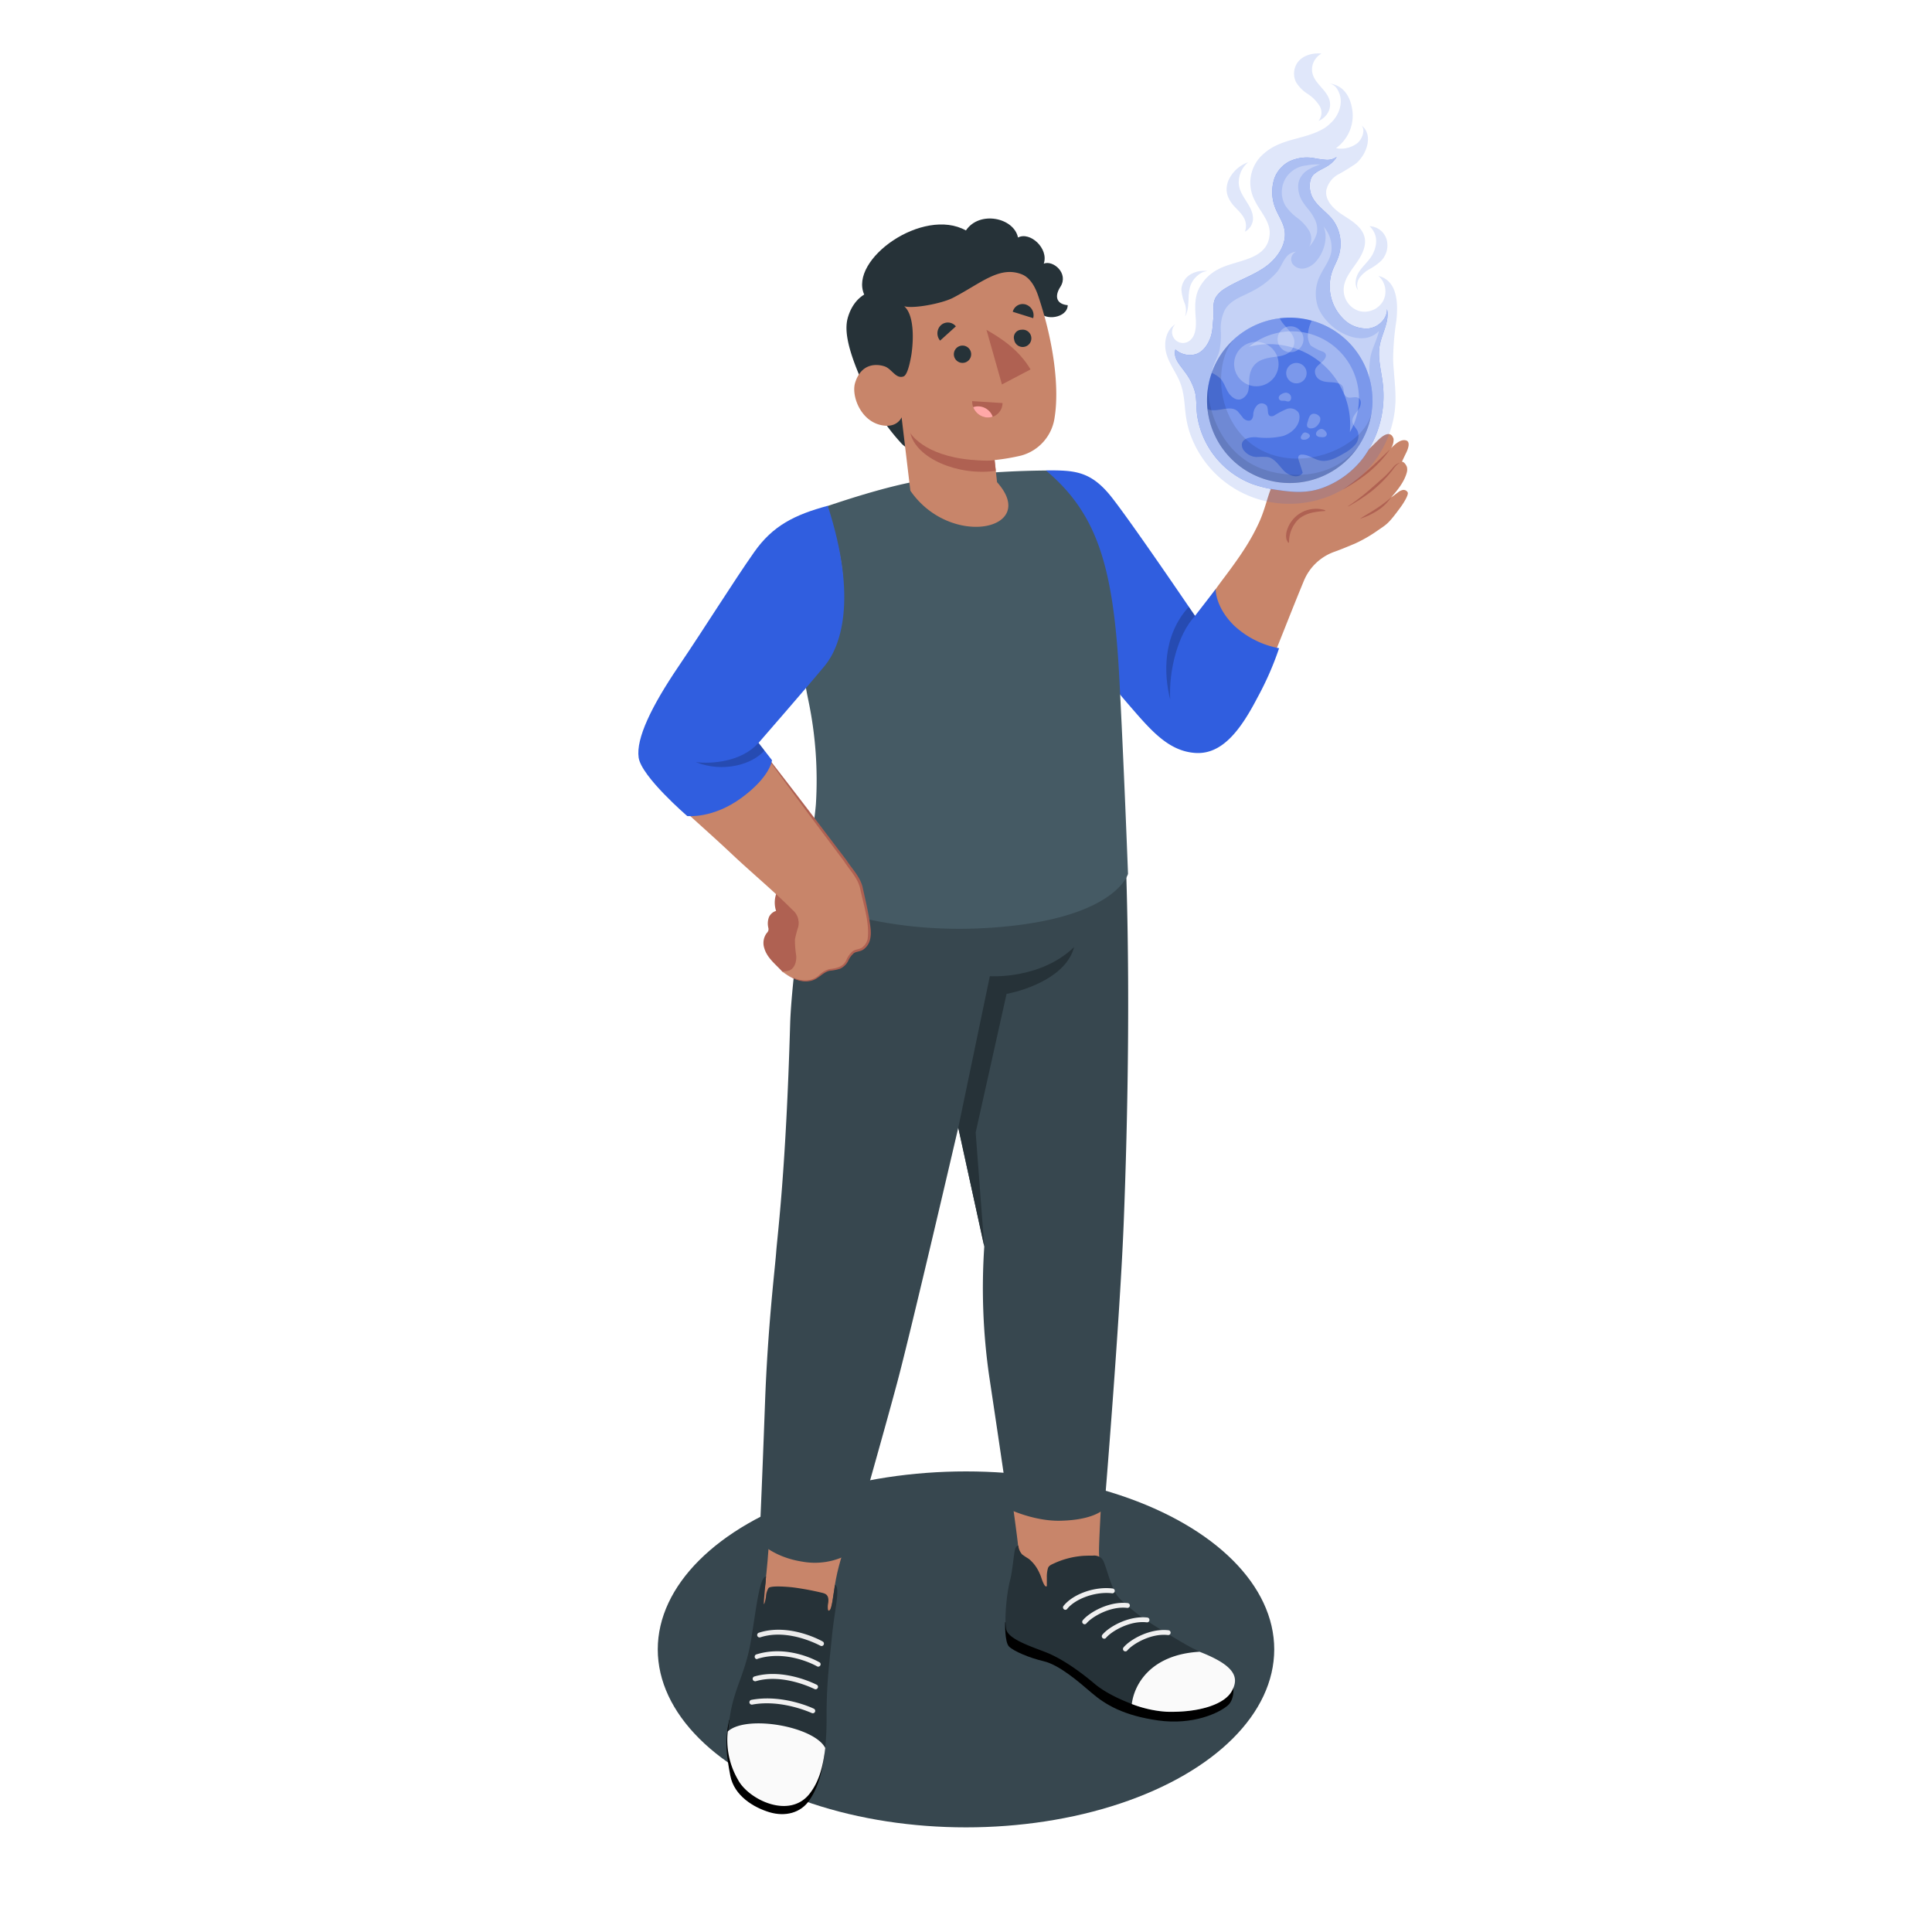 <svg class="animated" id="freepik_stories-fire-ball" xmlns="http://www.w3.org/2000/svg" viewBox="0 0 500 500" version="1.1" xmlns:xlink="http://www.w3.org/1999/xlink" xmlns:svgjs="http://svgjs.com/svgjs"><style>svg#freepik_stories-fire-ball:not(.animated) .animable {opacity: 0;}svg#freepik_stories-fire-ball.animated #freepik--Fire--inject-625 {animation: 1s 1 forwards cubic-bezier(.36,-0.01,.5,1.38) fadeIn,6s Infinite  linear heartbeat;animation-delay: 0s,1s;}svg#freepik_stories-fire-ball.animated #freepik--Floor--inject-625 {animation: 1s 1 forwards cubic-bezier(.36,-0.01,.5,1.38) fadeIn,6s Infinite  linear heartbeat;animation-delay: 0s,1s;}svg#freepik_stories-fire-ball.animated #freepik--Character--inject-625 {animation: 3.1s 1 forwards cubic-bezier(.36,-0.01,.5,1.38) fadeIn;animation-delay: 0s;}            @keyframes fadeIn {                0% {                    opacity: 0;                }                100% {                    opacity: 1;                }            }                    @keyframes heartbeat {                0% {                    transform: scale(1);                }                10% {                    transform: scale(1.1);                }                30% {                    transform: scale(1);                }                40% {                    transform: scale(1);                }                50% {                    transform: scale(1.1);                }                60% {                    transform: scale(1);                }                100% {                    transform: scale(1);                }            }        .animator-hidden { display: none; }</style><g id="freepik--Fire--inject-625" class="animable animator-hidden" style="transform-origin: 252.314px 233.68px;"><g id="freepik--fire--inject-625" class="animable" style="transform-origin: 252.314px 233.68px;"><g id="ely4cbsyqhex9"><path d="M475.86,277.41c-.59-1.18-2.78-3-3-4.16a3.73,3.73,0,0,1-.61,3,2.6,2.6,0,0,1-2.82.92c-1.76-.62-2-3.2-.95-4.77s2.75-2.48,4.2-3.65c4.83-3.91,6.29-10.9,5.05-17s-4.74-11.45-8.44-16.44c-2.35-3.16-4.9-6.5-5.14-10.42a9.84,9.84,0,0,1,3.82-8.29,25.82,25.82,0,0,0-8.66,5.13,14,14,0,0,0-4.49,8.83,11.81,11.81,0,0,0-6.4-5.84,11.37,11.37,0,0,1-1,14.66,6.58,6.58,0,0,1-3.59,1.93,3.63,3.63,0,0,1-3.59-1.55,5.91,5.91,0,0,1-.33-3.84c.63-4.46,1.23-8-1.1-12.07-2.67-4.67-7.32-7.78-11.72-10.88a6.56,6.56,0,0,1-2.09-2c-.84-1.5-.39-3.36-.49-5.08a8,8,0,0,0-4.35-6.57c.83,1.24,1.53,3.2.24,3.95-.91.53-2.06-.12-2.77-.89a8.4,8.4,0,0,1,.72-11.71,14.87,14.87,0,0,0-13.78,22.05c1,1.86,2.47,3.56,2.83,5.64s-1.07,4.68-3.18,4.45c-2.57-.28-3-3.88-4.67-5.83a4.62,4.62,0,0,0-4.64-1.37,4,4,0,0,1,2.2,5.92c-1.81,2.5-6.18,1.65-7.76-1s-.93-6.12.57-8.82c.87-1.57,2-3,2.73-4.63a12.75,12.75,0,0,0-.08-9.56,24.14,24.14,0,0,0-5.52-8c-1.53-1.56-3.24-3.1-3.93-5.17-1-2.92.29-6.09.26-9.18a11.1,11.1,0,0,0-8-10.31c1.93.36,2.92,2.74,2.43,4.63a8.49,8.49,0,0,1-3.63,4.47c-2.45,1.74-5.2,3-7.54,4.95s-4.29,4.58-4.29,7.59c0,3.31,2.36,6.36,2,9.65a6.78,6.78,0,0,1-3.73,5.19,8.6,8.6,0,0,1-6.48.37c-2.35-.78-4-2.12-4-4.59a10.16,10.16,0,0,0-2.45-6.5c-1.09-1.27-2.55-2.35-3-4a7.11,7.11,0,0,1,.06-3.21c.29-1.68.86-3.63,2.47-4.17a5.28,5.28,0,0,0-4.73,3.37,13,13,0,0,0-.7,6.08,25.39,25.39,0,0,1,0,6.16,6.43,6.43,0,0,1-3.44,4.83c-1.9.8-4.51-.08-5.05-2.07s1.07-4,1.1-6.08c0-2.38-1.91-4.26-3.71-5.82.48,1.93,0,4.56-1.91,5a2.87,2.87,0,0,1-3-1.66,6,6,0,0,1-.34-3.6c.44-2.85,1.78-5.61,1.53-8.49-.31-3.48-2.88-6.33-5.58-8.55a43.54,43.54,0,0,0-13.61-7.6c3.3,3.54,3,8.56-1.16,11.09-2,1.22-4.57,1.68-6.12,3.47a9.43,9.43,0,0,0-1.76,5.2,12.63,12.63,0,0,1-1.38,5.35c-1,1.57-3.1,2.62-4.75,1.76-1.45-.75-1.93-2.54-2.61-4a11.29,11.29,0,0,0-9.83-6.44,8.18,8.18,0,0,1,6,5.65c.66,2.8-1,6.11-3.79,6.79s-5.62-1.32-8.18-2.82c-3.65-2.14-7.47-2.83-11.49-3.87-1.6-.42-3.2-1.49-3.5-3.11a5.49,5.49,0,0,1,.15-2.13c.66-3,1.75-6.05,1.05-9-1.12-4.76-6-7.23-9.19-10.45-3.07-3.07-5.39-9.57-.44-12.33a29.92,29.92,0,0,0-15.66,8.6,11.72,11.72,0,0,0-3.2,5.21c-.84,3.57,1,7.49-.28,10.91-1.71,4.42-7.78,5.59-10.13,9.71a7.13,7.13,0,0,0-.74,5.06,18,18,0,0,0,2.1,4.52,8.37,8.37,0,0,1,1.32,4.74c-.18,1.66-1.5,3.3-3.17,3.28-2,0-3.22-2.19-4.65-3.62a7.82,7.82,0,0,0-6.68-2.13c1.92.84,2.42,3.41,1.91,5.44s-2.38,4.19-4.46,3.69a3.87,3.87,0,0,1-2.59-3.58,18.58,18.58,0,0,1,.6-4.67c1-6-1.31-12.89-6.71-15.73-1.57-.83-3.32-1.28-4.91-2.07a6.51,6.51,0,0,1-3.62-3.7c-.65-2.25.6-4.55,1-6.85a10.13,10.13,0,0,0-5.72-10.85c1.88,3.37.2,7.65-2.15,10.71s-5.42,5.71-6.76,9.33a14.46,14.46,0,0,0-.22,8.42,15.48,15.48,0,0,1,.88,4.86c-.18,2.21-1.65,4.09-3.15,5.72-1.76,1.9-3.85,3.78-6.43,4.06-3.75.41-5.18-2.58-4.79-5.67.24-1.87,1-3.66,1.13-5.54a8.22,8.22,0,0,0-5.49-8.08c3.43,1.48,2.47,6.85-.22,9.44s-6.5,4.13-8.29,7.4c-2.09,3.83-.67,8.54.79,12.65a7.49,7.49,0,0,0-6.29-2.12,6.23,6.23,0,0,1-.76,12,1.68,1.68,0,0,1-1.23-.09c-.58-.36-.62-1.16-.69-1.84a7.78,7.78,0,0,0-4.49-6.2,20.89,20.89,0,0,1-3.64-1.53c-2-1.45-2.43-4.37-1.89-6.81s1.79-4.67,2.4-7.09a14.45,14.45,0,0,0-9-16.61c3,1.77,3.3,6.34,1.49,9.36s-5,4.85-8.09,6.58-6.25,3.66-7.94,6.74c-1.79,3.29-.14,10.16-3.91,11.66a6.35,6.35,0,0,1-4.15,0,10.06,10.06,0,0,1-6.72-6.83c-2.1-7.56,5-15.6,2.45-23-1.81-5.23-7.69-7.78-13.11-8.9,4.09.14,6.91,4.65,6.75,8.74S89.25,189,87,192.43s-4.52,7.07-4.78,11.16c-.46,7.21,5.58,14,3.9,21a10.4,10.4,0,0,1-11.88,7.46,4.51,4.51,0,0,1-2.46-1.23c-.92-1-.62-2.69-.6-4,.05-2.06.62-4.1.55-6.16A10.44,10.44,0,0,0,62.84,211c3.69,2,2.58,7.9-.41,10.87s-7.21,4.59-9.81,7.9a11.63,11.63,0,0,0-1.29,12c1.47,3,4.4,6,3.42,9.23-1.34,4.48-8.93,4.77-9.86,9.35-.3,1.46.22,3,.13,4.45s-1.32,3.16-2.75,2.74-1.57-2.44-1.76-4A9,9,0,0,0,31.12,256c4.78.84,6,7.55,3.9,11.91s-6.25,7.4-8.84,11.5A19.53,19.53,0,0,0,27,301c1.38,1.85,3.11,3.48,4,5.59,2.41,5.55-1.34,18.28,2.69,22.79H473.64c.69-3.37,0-13.86-.74-17.22s-1.4-6.86-.63-10.21c.66-2.92,2.38-5.48,3.5-8.26,1.56-3.85,1.6-7.6,1.22-11.66A12.06,12.06,0,0,0,475.86,277.41Z" style="fill: rgb(48, 94, 223); opacity: 0.15; transform-origin: 250.734px 237.675px; --darkreader-inline-fill:#395ab9;" class="animable" data-darkreader-inline-fill="" id="el6odhltm36uw"></path></g><path d="M127.41,197.56a10.36,10.36,0,0,1,1.48-.23A1.86,1.86,0,0,0,127.41,197.56Zm344.18,90.21a11.67,11.67,0,0,0-4.3-6.43,4.12,4.12,0,0,1,.52,5.39,7.21,7.21,0,0,1-5.08,2.78c-2.57.35-4-4.08-4-6.06-.28-7.26,5.52-15,8.8-21.08a18.55,18.55,0,0,0-2.64-20.89A4,4,0,1,1,459,247c-1.85-2.06-1.15-5.3-.06-7.84a36.79,36.79,0,0,1,3.81-6.86,15.94,15.94,0,0,0-9.77,8.74c-3,6.93,3.24,20.4-5.34,25-2.36,1.26-6,0-6.23-2.68-.1-1.5.83-2.84,1.32-4.26a7.78,7.78,0,0,0-5.57-9.76c1.58,2.65,1.6,9.16-2.05,10.46s-6.88-3.71-7.09-6.69c-.25-3.58,1.48-7,3.26-10.08s3.72-6.33,3.95-9.91c.41-6.51-4.91-12-10.5-15.32-3.56-2.13-7.49-3.87-10.24-7s-3.92-8.18-1.23-11.34c-3.2-.26-5.68,3.25-5.56,6.46s2,6.05,3.82,8.69,3.73,5.45,3.91,8.66c.26,4.69-3.41,8.88-7.73,10.74s-27.89,9.55-24.82-2.42c.32-1.24,1-2.36,1.36-3.6,1-3.75-1.85-7.55-5.2-9.51,1.93,1.66,1.28,5.25-1,6.36a4.78,4.78,0,0,1-6.22-2.7c-.8-2.15,0-4.61,1.29-6.48a32.64,32.64,0,0,1,4.86-4.83c3.1-2.83,5.86-6.42,6.17-10.6A11.41,11.41,0,0,0,379,190.17a13.21,13.21,0,0,0-11.3-1.43c3,.74,6.43,1.84,7.52,4.73,1.16,3.08-1.07,6.43-3.72,8.38a18.32,18.32,0,0,1-10,3.52c-2.3.11-4.81-.16-6.7,1.15-2.35,1.64-2.66,5-2.38,7.81s.91,5.87-.31,8.45a6.37,6.37,0,0,1-12-3.78c.36-2.14,1.78-4,2.14-6.14a6.61,6.61,0,0,0-4.66-7.2,4.38,4.38,0,0,1-2.19,6.41c-4.66,1.42-4.57-3.12-5.12-5.82-.73-3.54-4.74-6.77-7.56-8.65-1.66-1.11-3.51-2.2-4.29-4-1.54-3.64,1.95-7.38,2.51-11.28.77-5.29-4.18-9.92-9.36-11.22,3,1.49,4.22,5.41,3.15,8.55a10,10,0,0,1-7.29,6.11c-2.13.49-4.49.46-6.24,1.76-2.05,1.52-2.58,4.38-2.45,6.93s.74,5.11.31,7.63c-.61,3.6-4.19,6.88-7.71,5.91-3.15-.87-4.62-4.36-6.18-7.24s-4.65-5.84-7.67-4.57c1.82,2,2.48,7,.93,9.31-2.3,3.46-6.35.44-7.31-2.4-.72-2.15-.66-4.49-1.31-6.66a10.79,10.79,0,0,0-9.28-7.48c-2.69-.21-6,.37-7.56-1.82-1.43-2-.19-4.76.73-7.06,2.25-5.64,1.57-13.26-3.7-16.28a3.63,3.63,0,0,1-2,5.58c-4.56.86-8.09-11.71-3.82-13.14a9.65,9.65,0,0,0-6.19,6.65c-.68,2.67-.19,5.47,0,8.21s-.11,5.76-2,7.78c-1.36,1.5-3.38,2.22-4.91,3.54-4.61,4-2.05,9.63.06,14.11,1.55,3.31,3.59,6.53,4,10.16s-1.7,7.9-5.33,8.34a5.21,5.21,0,0,1-4.9-2.31c-.86-1.34-1-3-1.63-4.48a8.77,8.77,0,0,0-8.8-5.31c3.92,2,5.06,7.92,2.16,11.22-3.06,3.47-7.19,2.13-10.73.49-2.73-1.26-7.31-1.44-9.5-3.21-1.55-1.26-1.61-3.66-.92-5.54s2-3.49,2.7-5.35c1.67-4.19.39-9.14-2.36-12.72a5.22,5.22,0,0,1,.6,4.17A3,3,0,0,1,193,194c-2.62-.67-1.14-4.23-1.17-6a9.78,9.78,0,0,0-2.75-6.74c-2.09-2.11-5.42-3.73-5.42-6.7a7.16,7.16,0,0,1,1.58-3.82,6,6,0,0,0-4.2,4.72,10.18,10.18,0,0,0,1.12,6.45,16,16,0,0,1,1.61,3.53c.59,2.54-.73,5.18-2.53,7s-4.08,3.24-6,5-3.67,4-3.73,6.61c-.08,3.13,2.22,6.14,1.48,9.18a6.83,6.83,0,0,1-3.25,4,7.47,7.47,0,0,1-6.88.82c-4-1.86-2.08-4.94-1.33-7.87a8.11,8.11,0,0,0-2.13-7.39,11,11,0,0,0-7.17-3.16c2.57.37,4.34,3.08,4.31,5.68-.07,5.15-5.71,7.47-6.28,12.29-.49,4.11,4.22,10.58-1.79,12.72-3,1.07-6.56-.82-7.74-3.77a14.22,14.22,0,0,0-.93-2.37c-.9-1.5-2.72-2.13-4.39-2.66a7.21,7.21,0,0,1,1.78,5.85c-.45,2.06-2.66,3.77-4.67,3.12-2.19-.7-2.87-3.66-2.06-5.81.36-1,.93-1.83,1.26-2.79,1-2.83-.32-6.06-2.49-8.1-1.59-1.5-3.68-2.56-4.72-4.48-1.47-2.71-.33-6,.83-8.9a5.87,5.87,0,0,1,2.08-2.81A12.22,12.22,0,0,0,118,208.9c0,3.31,1.33,6.58.83,9.85a8.92,8.92,0,0,1-4.9,6.62c-3.13,1.5-7,1.11-9.86,3.07a7.05,7.05,0,0,0-3,5.91c.07,2.4,1.36,4.64,1.35,7a6.77,6.77,0,0,1-5.94,6.47c-3.88.36-7.68-2.41-11.51-.63-2.28,1.06-3.57,3.46-5.38,5.21-2.11,2-7.08,2.92-7.84-1-.29-1.48.17-3,.25-4.49a9.05,9.05,0,0,0-3.23-7.35c.26,2-1,4.58-3.1,4.45-1.63-.09-2.7-1.74-3.21-3.29a13.83,13.83,0,0,1,1.48-11.62,10.91,10.91,0,0,0-8,14,39.28,39.28,0,0,0,2.76,5.55c2.78,5.45.94,10.28-4.49,12.87-2.12,1-4.72,2.15-6,4.27-1.37,2.33-.7,6,.15,8.39,1.19,3.36,2.34,6.57-.07,9.69a10.09,10.09,0,0,1-7.54,3.7c-2.71-.12-5-3.16-4.76-5.8a5.54,5.54,0,0,1,6.41-4.77,7.54,7.54,0,0,0-7.83,1A14.7,14.7,0,0,0,30,285c-1.73,4.74-2,10.56,1.34,14.36,1.25,1.43,2.91,2.47,4,4,2.18,2.93,2,7,1,10.53s1.46,11.88,1.08,15.51H468c5.16-11.35-.77-23.18-.83-26.78-.06-4.07,3.86-6.65,4.53-10.6A10.31,10.31,0,0,0,471.59,287.77Z" style="fill: rgb(48, 94, 223); transform-origin: 250.309px 242.815px; --darkreader-inline-fill:#395ab9;" id="eldjgx1omami" class="animable" data-darkreader-inline-fill=""></path><g id="elh0697q5avb"><path d="M127.41,197.56a10.36,10.36,0,0,1,1.48-.23A1.86,1.86,0,0,0,127.41,197.56Zm344.18,90.21a11.67,11.67,0,0,0-4.3-6.43,4.12,4.12,0,0,1,.52,5.39,7.21,7.21,0,0,1-5.08,2.78c-2.57.35-4-4.08-4-6.06-.28-7.26,5.52-15,8.8-21.08a18.55,18.55,0,0,0-2.64-20.89A4,4,0,1,1,459,247c-1.85-2.06-1.15-5.3-.06-7.84a36.79,36.79,0,0,1,3.81-6.86,15.94,15.94,0,0,0-9.77,8.74c-3,6.93,3.24,20.4-5.34,25-2.36,1.26-6,0-6.23-2.68-.1-1.5.83-2.84,1.32-4.26a7.78,7.78,0,0,0-5.57-9.76c1.58,2.65,1.6,9.16-2.05,10.46s-6.88-3.71-7.09-6.69c-.25-3.58,1.48-7,3.26-10.08s3.72-6.33,3.95-9.91c.41-6.51-4.91-12-10.5-15.32-3.56-2.13-7.49-3.87-10.24-7s-3.92-8.18-1.23-11.34c-3.2-.26-5.68,3.25-5.56,6.46s2,6.05,3.82,8.69,3.73,5.45,3.91,8.66c.26,4.69-3.41,8.88-7.73,10.74s-27.89,9.55-24.82-2.42c.32-1.24,1-2.36,1.36-3.6,1-3.75-1.85-7.55-5.2-9.51,1.93,1.66,1.28,5.25-1,6.36a4.78,4.78,0,0,1-6.22-2.7c-.8-2.15,0-4.61,1.29-6.48a32.64,32.64,0,0,1,4.86-4.83c3.1-2.83,5.86-6.42,6.17-10.6A11.41,11.41,0,0,0,379,190.17a13.21,13.21,0,0,0-11.3-1.43c3,.74,6.43,1.84,7.52,4.73,1.16,3.08-1.07,6.43-3.72,8.38a18.32,18.32,0,0,1-10,3.52c-2.3.11-4.81-.16-6.7,1.15-2.35,1.64-2.66,5-2.38,7.81s.91,5.87-.31,8.45a6.37,6.37,0,0,1-12-3.78c.36-2.14,1.78-4,2.14-6.14a6.61,6.61,0,0,0-4.66-7.2,4.38,4.38,0,0,1-2.19,6.41c-4.66,1.42-4.57-3.12-5.12-5.82-.73-3.54-4.74-6.77-7.56-8.65-1.66-1.11-3.51-2.2-4.29-4-1.54-3.64,1.95-7.38,2.51-11.28.77-5.29-4.18-9.92-9.36-11.22,3,1.49,4.22,5.41,3.15,8.55a10,10,0,0,1-7.29,6.11c-2.13.49-4.49.46-6.24,1.76-2.05,1.52-2.58,4.38-2.45,6.93s.74,5.11.31,7.63c-.61,3.6-4.19,6.88-7.71,5.91-3.15-.87-4.62-4.36-6.18-7.24s-4.65-5.84-7.67-4.57c1.82,2,2.48,7,.93,9.31-2.3,3.46-6.35.44-7.31-2.4-.72-2.15-.66-4.49-1.31-6.66a10.79,10.79,0,0,0-9.28-7.48c-2.69-.21-6,.37-7.56-1.82-1.43-2-.19-4.76.73-7.06,2.25-5.64,1.57-13.26-3.7-16.28a3.63,3.63,0,0,1-2,5.58c-4.56.86-8.09-11.71-3.82-13.14a9.65,9.65,0,0,0-6.19,6.65c-.68,2.67-.19,5.47,0,8.21s-.11,5.76-2,7.78c-1.36,1.5-3.38,2.22-4.91,3.54-4.61,4-2.05,9.63.06,14.11,1.55,3.31,3.59,6.53,4,10.16s-1.7,7.9-5.33,8.34a5.21,5.21,0,0,1-4.9-2.31c-.86-1.34-1-3-1.63-4.48a8.77,8.77,0,0,0-8.8-5.31c3.92,2,5.06,7.92,2.16,11.22-3.06,3.47-7.19,2.13-10.73.49-2.73-1.26-7.31-1.44-9.5-3.21-1.55-1.26-1.61-3.66-.92-5.54s2-3.49,2.7-5.35c1.67-4.19.39-9.14-2.36-12.72a5.22,5.22,0,0,1,.6,4.17A3,3,0,0,1,193,194c-2.62-.67-1.14-4.23-1.17-6a9.78,9.78,0,0,0-2.75-6.74c-2.09-2.11-5.42-3.73-5.42-6.7a7.16,7.16,0,0,1,1.58-3.82,6,6,0,0,0-4.2,4.72,10.18,10.18,0,0,0,1.12,6.45,16,16,0,0,1,1.61,3.53c.59,2.54-.73,5.18-2.53,7s-4.08,3.24-6,5-3.67,4-3.73,6.61c-.08,3.13,2.22,6.14,1.48,9.18a6.83,6.83,0,0,1-3.25,4,7.47,7.47,0,0,1-6.88.82c-4-1.86-2.08-4.94-1.33-7.87a8.11,8.11,0,0,0-2.13-7.39,11,11,0,0,0-7.17-3.16c2.57.37,4.34,3.08,4.31,5.68-.07,5.15-5.71,7.47-6.28,12.29-.49,4.11,4.22,10.58-1.79,12.72-3,1.07-6.56-.82-7.74-3.77a14.22,14.22,0,0,0-.93-2.37c-.9-1.5-2.72-2.13-4.39-2.66a7.21,7.21,0,0,1,1.78,5.85c-.45,2.06-2.66,3.77-4.67,3.12-2.19-.7-2.87-3.66-2.06-5.81.36-1,.93-1.83,1.26-2.79,1-2.83-.32-6.06-2.49-8.1-1.59-1.5-3.68-2.56-4.72-4.48-1.47-2.71-.33-6,.83-8.9a5.87,5.87,0,0,1,2.08-2.81A12.22,12.22,0,0,0,118,208.9c0,3.31,1.33,6.58.83,9.85a8.92,8.92,0,0,1-4.9,6.62c-3.13,1.5-7,1.11-9.86,3.07a7.05,7.05,0,0,0-3,5.91c.07,2.4,1.36,4.64,1.35,7a6.77,6.77,0,0,1-5.94,6.47c-3.88.36-7.68-2.41-11.51-.63-2.28,1.06-3.57,3.46-5.38,5.21-2.11,2-7.08,2.92-7.84-1-.29-1.48.17-3,.25-4.49a9.05,9.05,0,0,0-3.23-7.35c.26,2-1,4.58-3.1,4.45-1.63-.09-2.7-1.74-3.21-3.29a13.83,13.83,0,0,1,1.48-11.62,10.91,10.91,0,0,0-8,14,39.28,39.28,0,0,0,2.76,5.55c2.78,5.45.94,10.28-4.49,12.87-2.12,1-4.72,2.15-6,4.27-1.37,2.33-.7,6,.15,8.39,1.19,3.36,2.34,6.57-.07,9.69a10.09,10.09,0,0,1-7.54,3.7c-2.71-.12-5-3.16-4.76-5.8a5.54,5.54,0,0,1,6.41-4.77,7.54,7.54,0,0,0-7.83,1A14.7,14.7,0,0,0,30,285c-1.73,4.74-2,10.56,1.34,14.36,1.25,1.43,2.91,2.47,4,4,2.18,2.93,2,7,1,10.53s1.46,11.88,1.08,15.51H468c5.16-11.35-.77-23.18-.83-26.78-.06-4.07,3.86-6.65,4.53-10.6A10.31,10.31,0,0,0,471.59,287.77Z" style="fill: rgb(255, 255, 255); opacity: 0.6; transform-origin: 250.309px 242.815px; --darkreader-inline-fill:#d1cfcc;" class="animable" data-darkreader-inline-fill="" id="elr4jtwk3blgq"></path></g><g id="ell6s4w1ziej"><path d="M119.39,238.82a4.54,4.54,0,0,1-1-4.81,10.23,10.23,0,0,1,3.06-4.15,44.68,44.68,0,0,0,4.88-4.54,7.55,7.55,0,0,0,1.9-6.17c-.47-2.18-2.4-2.62-3.9-3.91a7.8,7.8,0,0,1-2.69-6.77c-.15,1.18-1.38,2-1.29,3.5s1.19,2.69,1.86,4.09c1.14,2.34,1.47,4.71.15,7.07-1.5,2.67-4.91,3.73-6.62,6.27a6.17,6.17,0,0,0,3.66,9.42Zm72.78-24.88c-.65-1.83.06-4.44-.48-6.44a33.4,33.4,0,0,0-2.27-5c-1.61-3.52-4.07-7.58-2.77-11.61-1.26,3.92-2.91,7.87-1.85,12.17C186,207.66,190.62,209.57,192.17,213.94Zm52.23-38.48.58.4a12.69,12.69,0,0,1,3.31,3,5.17,5.17,0,0,1,.83,4.27,5.81,5.81,0,0,0,2.73-4.47,6,6,0,0,0-2.51-5.6,17.43,17.43,0,0,0-3.44-1.46,8.74,8.74,0,0,1-5.13-6.73,13.06,13.06,0,0,0-.72,4.43C240.08,172.2,242.28,174,244.4,175.46Zm4.57,13c.07,4.94.81,8.86,5.36,11.72,2.64,1.67,6.06,2.17,8.19,4.46a6.82,6.82,0,0,1,1.15,7.32,16.2,16.2,0,0,0,2.35-8.5,9,9,0,0,0-4.19-7.45c-2.89-1.64-6.41-1-9.38-2.57A6.09,6.09,0,0,1,249,188.42Zm89.68,39.05.23.12a5,5,0,0,1-2.4-4.27,9.73,9.73,0,0,1,1.33-4.88,15.23,15.23,0,0,0,1.82-3.93,5.32,5.32,0,0,0-.22-2.82c0,2.06-2,3.26-3.26,4.59s-2.58,3-2.62,5.05a6.11,6.11,0,0,0,1.57,4.12C336.16,226.67,337.35,226.82,338.65,227.47Zm117.19,46c1.78-2.65,4.31-4.74,6.09-7.39,2.44-3.66,2.18-7.45-.18-11-2.2-3.33-5.46-4.88-6.33-9a12.71,12.71,0,0,0-.89,3.62c-.26,5.37,4.11,8.81,2.52,14.42-.74,2.58-2.72,4.63-3.79,7.1A11,11,0,0,0,455,282.49C453.16,279.85,454.06,276.17,455.84,273.51Zm5.66,26.54a7.68,7.68,0,0,1,4-5.81c-3.11.35-6.59,1.06-8.28,3.69a9.45,9.45,0,0,0-1.18,4.89c-.08,2.8.74,5.18-3,5.49a7.58,7.58,0,0,1-5.34-1.65c-2.31-1.88-3.31-5-3.43-8a59.28,59.28,0,0,1,.83-8.9c.42-3.8.68-12-3.54-14a28,28,0,0,0-3.9-.92,6.76,6.76,0,0,1-4.74-5.77,17.81,17.81,0,0,0-.24-3.51c-.61-2-2.75-3.1-4.76-3.67s-4.2-.84-5.87-2.11c-2.5-1.9-3.08-5.54-2.3-8.58s2.66-5.66,4.36-8.3,3.29-5.52,3.4-8.66c.17-4.6-3-8.8-6.89-11.21,2.89,2.89,2.7,7.91.44,11.31s-6.11,5.44-10,6.7-8,1.92-11.81,3.32c-3.39,1.24-7.26,3.36-9.63,6.14a36.68,36.68,0,0,1-3,3.58,8.22,8.22,0,0,1-8.4,1.44c-2.87-1.32-3-4.77-2.62-7.65.48-4.17,2.12-7.28,1.11-11.59a15.24,15.24,0,0,0-6.32-9.36c-1.67-1.09-3.65-1.94-4.64-3.67-1.7-3,.42-6.66,2.8-9.1s5.32-4.93,5.53-8.34c-1.57,2.88-5.36,3.49-8.62,3.91s-7.08,1.48-8.1,4.6c-.95,2.88,1.08,5.89,1.08,8.92,0,6.52-8.1,10.42-10.59,16a15.37,15.37,0,0,0-1.32,4.19,7.38,7.38,0,0,1-4.06,4.66,12.48,12.48,0,0,1-18.18-11.92c.22-4.2,3.69-6.73,5-10.62,1-3,.75-6.62-1.54-8.78a3.55,3.55,0,0,1-6.75,2.2c-1-2.75,1.54-5.44,2.09-8.31.69-3.58-1.85-7.05-4.86-9.12-2.38-1.64-5.27-2.88-6.65-5.42a6.44,6.44,0,0,1,1.51-7.75c-4.16,2-7.91,5.82-8,10.44-.06,2.54,1,5,.91,7.56a9.83,9.83,0,0,1-5.53,8.21,13,13,0,0,1-10.1.35,6.24,6.24,0,0,1-3.39-2.45,12.65,12.65,0,0,1-.92-2.93,9.7,9.7,0,0,0-3.16-4.78,9.48,9.48,0,0,1-2.21,7.92c-2.33,2.59-5.65,3.76-8.08,6.24a17.26,17.26,0,0,0-4.76,9.56,51.34,51.34,0,0,1-.69,5.82c-.5,1.9-1.72,3.77-3.61,4.3-2.2.61-4.56-.88-5.64-2.9a13,13,0,0,1-1.06-6.69c.15-3.6.65-7.2.6-10.8-.12-8.08-3.86-14.42-10-19.39-1.94-1.55-4.05-3-5.46-5a6.07,6.07,0,0,1-.33-6.91c1.54-2.69,1.36-4.48,1.6-7.42-.16,2-1.67,3.61-3.23,4.87s-3.29,2.43-4.22,4.2a8.36,8.36,0,0,0-.12,6.69c1.37,3.82,3.74,7,4.4,11a12,12,0,0,1-3.19,10.58A10.52,10.52,0,0,1,225.49,219a3.83,3.83,0,0,1-1.4-1,7.19,7.19,0,0,1-.8-1.53,6.43,6.43,0,0,0-2.87-2.94,5.27,5.27,0,0,1-1,6.05,8.41,8.41,0,0,1-6,2.29c-2,0-4-.46-6.07-.62-11.33-.89-6.68,14.19-6.88,21.1-.05,1.57-.33,3.31-1.56,4.3-2.78,2.24-6.51-1-6.79-3.91s.91-6.3,1.11-9.17a32.09,32.09,0,0,0-.55-8.3,31.55,31.55,0,0,0-7.28-14.84,22.69,22.69,0,0,1-3.83-4.83c-.9-1.86-1-4.3.39-5.81-2.61,1.53-3,5.15-2.54,8.13s1.53,6,.76,9c-.73,2.75-3,4.87-5.53,6.18-4.77,2.47-13.86,3.24-17.14-2-1.23-2-2.09-4.95-.58-6.7a11.06,11.06,0,0,0-2.81,6.36c-.16,5,4.85,9.25,4,14.17-.32,1.93-1.51,3.59-2.47,5.31a15,15,0,0,0-2.09,7c-.06,4.64,3.57,8.18,4,12.81.33,3.31-.67,6.9-3.22,9a8.7,8.7,0,0,1-9.39,1,9.55,9.55,0,0,1-5-8.13c-.08-3.42,1.59-6.6,2.34-9.93a30,30,0,0,0,.34-10.69,11.75,11.75,0,0,0-1.8-4.75c-.49-.72-2.8-2.26-2.95-2.86a11.8,11.8,0,0,1-7,13.37c-4.42,1.68-9.42.46-13.8-1.32a30.28,30.28,0,0,0-5.71-2,7.5,7.5,0,0,0-5.81,1c-1.44,1-2.27,2.69-3.31,4.12A14.88,14.88,0,0,1,95,254.15c-3.26,1.08-7.26,1.28-9.16,4.13-1.79,2.69-2,6.55-2.48,9.64a32.87,32.87,0,0,1-1.59,7.23c-.9,2.37-2.71,4.75-5.24,5-3.35.26-10.61-7.66-11.35-10.73-.6-2.48,1.37-4.81,1.86-7.32.72-3.67-1.78-7.18-4.45-9.8,2,2,1.62,5.49.09,7.89s-3.93,4.09-5.9,6.15-3.6,4.85-3,7.64c.55,2.5,2.76,4.34,3.54,6.78a7.87,7.87,0,0,1-1.25,6.75,14.3,14.3,0,0,1-5.46,4.45,15.16,15.16,0,0,1-9.13,1.83c-3.12-.5-6.09-2.61-7-5.64.58,2-.07,4.34.64,6.46a29.59,29.59,0,0,0,3.2,5.84c2.23,3.64,5.93,6.59,6.79,11,.67,3.46-.46,7-.73,10.51a17.56,17.56,0,0,0,1,7.41H459.72c5-5.31,5.92-13.38,3.73-20.6C462.58,305.87,461.15,303,461.5,300.05Z" style="fill: rgb(255, 255, 255); opacity: 0.3; transform-origin: 249.99px 247.12px; --darkreader-inline-fill:#d1cfcc;" class="animable" data-darkreader-inline-fill="" id="elsj5bn22jtv9"></path></g><g id="el38byn249by3"><g style="opacity: 0.15; transform-origin: 252.314px 212.605px;" class="animable" id="elew1imjdeelv"><path d="M73.17,208.36a6,6,0,0,1,.25,7.88A4.53,4.53,0,0,0,71.06,212c-1.17-.91-2.5-1.7-3.13-3.12a5,5,0,0,1-.11-3.58,8.43,8.43,0,0,1,1.91-3.09c-.93,1-.5,2.62.38,3.62S72.24,207.41,73.17,208.36Z" style="fill: rgb(48, 94, 223); transform-origin: 71.157px 209.225px; --darkreader-inline-fill:#395ab9;" id="elfld4qz4hfkh" class="animable" data-darkreader-inline-fill=""></path><path d="M121.84,182.18a5.29,5.29,0,0,1,.74,4.12c2.11-1.24,2.36-4,1.59-6.05-.35-.95-.94-1.79-1.26-2.75a5.4,5.4,0,0,1,2.16-6.06,5,5,0,0,0-3,1.23c-1.7,1.36-2.86,3.67-2.2,5.76A21,21,0,0,0,121.84,182.18Z" style="fill: rgb(48, 94, 223); transform-origin: 122.376px 178.87px; --darkreader-inline-fill:#395ab9;" id="el0l9kky7cwjyk" class="animable" data-darkreader-inline-fill=""></path><path d="M107.17,198.67a7.6,7.6,0,0,1,3.39-4.69,7.57,7.57,0,0,0,2.32-2.61,4.23,4.23,0,0,1-2.38,1.45c-2.38.78-4.92,1.47-6.38,3.7-.92,1.41-.26,3.43.26,4.87.65,1.84,2.78,4.52,1.86,6.6a12.89,12.89,0,0,0,.61-5.64A13.54,13.54,0,0,1,107.17,198.67Z" style="fill: rgb(48, 94, 223); transform-origin: 108.27px 199.68px; --darkreader-inline-fill:#395ab9;" id="elsy6kinnuym" class="animable" data-darkreader-inline-fill=""></path><path d="M44.75,241.31c-2.81-4.28.91-10.39,5.4-11.67a9.12,9.12,0,0,0-2.58,5,8.35,8.35,0,0,0,.39,4.83c.81,1.52,2.17,2.68,3,4.2a6.8,6.8,0,0,1,.28,5.7c.7-1.7-1.69-3.58-2.83-4.39A13.08,13.08,0,0,1,44.75,241.31Z" style="fill: rgb(48, 94, 223); transform-origin: 47.755px 239.505px; --darkreader-inline-fill:#395ab9;" id="elhxwma58ki6u" class="animable" data-darkreader-inline-fill=""></path><path d="M37,254.73A6.78,6.78,0,0,1,35.18,252,4.89,4.89,0,0,1,38,246.18a6.64,6.64,0,0,1,3.31-.19c-1.47.81-3,1.83-3.14,3.69-.16,2.11,1.23,3.44,2.31,5A5.63,5.63,0,0,1,41,260C41.79,258.29,38,255.64,37,254.73Z" style="fill: rgb(48, 94, 223); transform-origin: 38.22px 252.932px; --darkreader-inline-fill:#395ab9;" id="elfa0ac40wwda" class="animable" data-darkreader-inline-fill=""></path><path d="M30.5,271.18l.07-.09c1-1.28.56-2,.91-3.43a4.39,4.39,0,0,1-2.94,3.17c-1.39.52-2.91.65-4.28,1.22-5.69,2.36-5.94,10.26-4,15.2-.81-2,.79-6,1.88-7.65a27.36,27.36,0,0,1,5.55-5.67A18.53,18.53,0,0,0,30.5,271.18Z" style="fill: rgb(48, 94, 223); transform-origin: 25.324px 277.455px; --darkreader-inline-fill:#395ab9;" id="elgq6n3y53n6h" class="animable" data-darkreader-inline-fill=""></path><path d="M156.78,180a39.71,39.71,0,0,0-2.4-5.49,7.41,7.41,0,0,1-.07-5.11,15.2,15.2,0,0,1,2.6-4.46,9.11,9.11,0,0,0-3.85,1.38c-3.49,2.38-4.69,7-2.12,10.5,1.23,1.68,3.2,2.68,4.23,4.61a4.48,4.48,0,0,1,.31,3.84c.72-1.6,1.7-2.83,1.43-4.65A4.56,4.56,0,0,0,156.78,180Z" style="fill: rgb(48, 94, 223); transform-origin: 153.258px 175.105px; --darkreader-inline-fill:#395ab9;" id="elx8926qs8x8" class="animable" data-darkreader-inline-fill=""></path><path d="M194,158.13a5.55,5.55,0,0,1-.57,6,18.22,18.22,0,0,0,2.32-2.41c1.35-1.68,2.49-3.22,1.94-5.51a8.71,8.71,0,0,0-2.2-3.79,12,12,0,0,1-2.56-3.23,4.34,4.34,0,0,1,.82-4.48c-1.95.49-3.66,2.77-4.19,4.64C188.39,153.4,192.35,155.08,194,158.13Z" style="fill: rgb(48, 94, 223); transform-origin: 193.589px 154.42px; --darkreader-inline-fill:#395ab9;" id="el9axjqy9rtre" class="animable" data-darkreader-inline-fill=""></path><path d="M217.72,182.92c.25-1.88,1.7-3.37,3.23-4.5a7.35,7.35,0,0,0-5.12,2.8,4.56,4.56,0,0,0,.1,5.42c1.09,1.42,4.56,2.53,4.7,4.57a7,7,0,0,0-1.48-3.85A6.67,6.67,0,0,1,217.72,182.92Z" style="fill: rgb(48, 94, 223); transform-origin: 217.968px 184.815px; --darkreader-inline-fill:#395ab9;" id="eldky99xv33lr" class="animable" data-darkreader-inline-fill=""></path><path d="M252.27,149a18.94,18.94,0,0,1,1.9-3,5.15,5.15,0,0,0,1.09-3.29c-.14-1.49-1.29-2.66-2.39-3.67,2.41.83,4.87,2.18,5.86,4.52.78,1.83,0,3.67-1.2,5.11-.79.9-1.72,1.66-2.47,2.58a5.42,5.42,0,0,0-.93,5.28,6.53,6.53,0,0,1-2.3-5.71A5.65,5.65,0,0,1,252.27,149Z" style="fill: rgb(48, 94, 223); transform-origin: 255.418px 147.785px; --darkreader-inline-fill:#395ab9;" id="el9d27yu94xg7" class="animable" data-darkreader-inline-fill=""></path><path d="M292.91,179.36a11.17,11.17,0,0,1,.77,3.6,4.94,4.94,0,0,1-.53,2.43c0-3.35-3-5.39-4.73-7.89a7.23,7.23,0,0,1,.13-8.11c.67-.95,1.54-1.74,2.29-2.63,1.51-1.81,2.49-4.31,1.74-6.55A11.61,11.61,0,0,1,295.2,165a7,7,0,0,1-.75,5.34c-.67,1-1.7,1.89-2.18,3C291.46,175.41,292.22,177.38,292.91,179.36Z" style="fill: rgb(48, 94, 223); transform-origin: 291.334px 172.8px; --darkreader-inline-fill:#395ab9;" id="el2pr5j17f31k" class="animable" data-darkreader-inline-fill=""></path><path d="M327.35,167.37a25.74,25.74,0,0,0-5.39-6.16c-2.34-2-4.89-3.92-6.31-6.64a11.35,11.35,0,0,1-.17-9.73,13.94,13.94,0,0,1,7-6.88,9.13,9.13,0,0,0-3.27,9.66c.9,3.11,3.39,5.45,5.56,7.86,2.84,3.15,4.5,6.81,6.17,10.66s.21,8.31-1.48,11.91c-.32-1.82-.05-3.71-.27-5.55A13,13,0,0,0,327.35,167.37Z" style="fill: rgb(48, 94, 223); transform-origin: 323.072px 158.005px; --darkreader-inline-fill:#395ab9;" id="elexomsmj6508" class="animable" data-darkreader-inline-fill=""></path><path d="M375.49,151.78c4.74-1,9.12,2.52,9.95,7.15-1.1-1.51-4.77-2-6.54-1.66-6.88,1.2-3.47,8-4.66,12.24a3.48,3.48,0,0,1-2.83,2.65c1.44-1.33,1.22-3.7.38-5.47s-2.15-3.31-2.68-5.2a7.65,7.65,0,0,1,1.13-6.22A8.29,8.29,0,0,1,375.49,151.78Z" style="fill: rgb(48, 94, 223); transform-origin: 377.16px 161.885px; --darkreader-inline-fill:#395ab9;" id="elhq38pxcfrfv" class="animable" data-darkreader-inline-fill=""></path><path d="M411.86,184.34c-1.73,1.49-4.14,2.31-5.75,3.92s-1.72,4.3-2,6.53c.27-2.27,2.12-4.06,4.13-5.16,3.38-1.83,9.72-2.94,9.35-8.11a5.3,5.3,0,0,0-2.24-3.76,10.9,10.9,0,0,0-4.13-1.74,5.35,5.35,0,0,1,2.82,3.35C414.43,181.23,413.3,183.1,411.86,184.34Z" style="fill: rgb(48, 94, 223); transform-origin: 410.858px 185.405px; --darkreader-inline-fill:#395ab9;" id="ela4pbywt92xb" class="animable" data-darkreader-inline-fill=""></path><path d="M433.1,207.63a6.25,6.25,0,0,1-.42-2,9.48,9.48,0,0,1,1.6-4.67,10.93,10.93,0,0,1,2.37-3.25c-2.95.35-5.17,1.08-7.06,3.43a8.25,8.25,0,0,0-1.45,7.38c.78,2.88,3.95,4.81,6.27,6.35,1.9,1.26,3.8,3,3.9,5.32-.13-2.86-.52-5.21-2.27-7.59A21.17,21.17,0,0,1,433.1,207.63Z" style="fill: rgb(48, 94, 223); transform-origin: 433.065px 208.95px; --darkreader-inline-fill:#395ab9;" id="eljk0qmucy7v" class="animable" data-darkreader-inline-fill=""></path><path d="M451.9,216.41a31.07,31.07,0,0,0,3.1-4.17,7.18,7.18,0,0,0-.7-7.37c2,1.59,4.08,3.48,4.27,6a7.14,7.14,0,0,1-1.54,4.5c-1.16,1.64-3.06,3.1-3.38,5.16a14.48,14.48,0,0,0,0,3.29,16.51,16.51,0,0,0,.11,2.83,18.59,18.59,0,0,0-2.38-4.07C450,220.24,450.38,218.51,451.9,216.41Z" style="fill: rgb(48, 94, 223); transform-origin: 454.548px 215.76px; --darkreader-inline-fill:#395ab9;" id="el7b4oeuvduzm" class="animable" data-darkreader-inline-fill=""></path><path d="M478.24,245.13a19.53,19.53,0,0,1,2.93,6,15,15,0,0,1-1.6,10.19,29.94,29.94,0,0,0-2.54,5.77,23,23,0,0,1,4.64-5.82,14.33,14.33,0,0,0,3.29-5.51,7.65,7.65,0,0,0-.44-6.4c-2-3.34-6.21-4.74-8.59-7.89C476.62,242.71,477.44,243.92,478.24,245.13Z" style="fill: rgb(48, 94, 223); transform-origin: 480.696px 254.28px; --darkreader-inline-fill:#395ab9;" id="elskxnppa5wt" class="animable" data-darkreader-inline-fill=""></path></g></g></g></g><g id="freepik--Floor--inject-625" class="animable animator-hidden" style="transform-origin: 249.997px 360.02px;"><path id="freepik--floor--inject-625" d="M92.58,269.14c-86.93,50.19-86.93,131.57,0,181.76s227.89,50.2,314.83,0,86.93-131.57,0-181.76S179.52,218.94,92.58,269.14Z" style="fill: rgb(69, 90, 100); transform-origin: 249.997px 360.02px; --darkreader-inline-fill:#395f71;" class="animable" data-darkreader-inline-fill=""></path></g><g id="freepik--Shadow--inject-625" class="animable" style="transform-origin: 250px 426.86px;"><ellipse id="freepik--shadow--inject-625" cx="250" cy="426.86" rx="79.77" ry="46.06" style="fill: rgb(55, 71, 79); transform-origin: 250px 426.86px; --darkreader-inline-fill:#354f5b;" class="animable" data-darkreader-inline-fill=""></ellipse></g><g id="freepik--fire-ball-2--inject-625" class="animable animator-hidden" style="transform-origin: 377.719px 339.149px;"><g id="freepik--fire-ball--inject-625" class="animable" style="transform-origin: 377.719px 339.149px;"><g id="el5aitnyq2vba"><path d="M409.28,320.55a12.54,12.54,0,0,1,2.87-.37c4.22,0,6.63,6.09,11.5,4.51a3.47,3.47,0,0,0-1.94-6.67c3-1.69,7-.34,9.5,2.13,2.69,2.7,4,6.47,6.53,9.27,3.69,4,7.19,4.91,11.62,9.84A33.34,33.34,0,0,1,453,378.1a33.88,33.88,0,0,1-22.67,16.22c-10.92,2.15-21.9-1.69-30.75-8.08a19.15,19.15,0,0,0-4.16-2.59c-2.43-.93-5.15-.61-7.7-1.11a12.58,12.58,0,0,1-9.8-12.68,6.15,6.15,0,0,0,8.33,2.17,7.2,7.2,0,0,0,2.78-8.45,8.74,8.74,0,0,0-7.37-5.41c-3.41-.3-5.85,1-9.29-.25a14.66,14.66,0,0,1-7.56-6.36,29.28,29.28,0,0,1-2.19-5.45c-1.39-4.3-2.21-9.68-5.31-13.13-2.14-2.39-5.58-2.73-8.58-2.68-3.87.07-7.87-.49-11.16-2.52s-5.72-5.77-5.35-9.61a6.4,6.4,0,0,0,11.48-4.46,8.62,8.62,0,0,0-2.53-5,16.84,16.84,0,0,0-9.91-4.64c-6.06-.83-7.17,1.22-13.12-.73s-9.3-6.92-8.46-13.23c3.25,4.31,5.08,6.1,10.48,6,6.9-.14,10.17-4.39,17.07-4.05,5.05.25,10.36,3.87,13.68,7.53,3.15,3.49,5.34,8.07,9.45,10.36,4.48,2.51,9,1.52,13.71.84a17.66,17.66,0,0,1,10.82,1.72c3.57,1.93,5.06,4.89,7.81,7.66A9.78,9.78,0,0,0,399.4,323C402.86,323.06,406,321.33,409.28,320.55Z" style="fill: rgb(48, 94, 223); opacity: 0.45; transform-origin: 383.576px 342.515px; --darkreader-inline-fill:#395ab9;" class="animable" data-darkreader-inline-fill="" id="elyyaqd0n5y2"></path></g><path d="M330.27,299.58a13.64,13.64,0,0,1,4.77.82c4.48,1.59,9.49,5,11.63,9.33a10.88,10.88,0,0,1-1.22,11.78c-1.3,1.66-3.33,3-5.42,2.68,1.84,1.88,4.65,2.45,7.28,2.37,2.23-.07,4.43-.54,6.64-.76a9,9,0,0,1,5.19,1.35,15.67,15.67,0,0,1,7.22,8.06c1.82,4.74,1.56,10.78,5.59,13.87,4.2,3.23,10.68,1.22,15.17,4,2.29,1.44,3.69,3.91,4.88,6.34,1.48,3,2.81,6.32,2.42,9.67s-3,6.66-6.41,6.62c2,2.55,5.71,2.65,8.81,3.56,4.87,1.44,8.4,5.29,12.84,7.58,9.71,5,20.18,5.61,29.46-.51,9.87-6.5,15.87-16.94,14.33-28.92-1.26-9.82-7.95-16.89-15.86-22.17a15.15,15.15,0,0,1-3.32-2.63,13.85,13.85,0,0,1-1.82-3.23c-1-2.2-1.7-4.26-3.52-5.88-1.28,3.39-4,6.12-7.8,6.27-3.52.15-6.86-1.91-10.37-1.76-3.12.14-5.36,2.19-8.21,2.9s-6.19,1.12-8.68-.66a14.24,14.24,0,0,1-3.37-4.3c-2.8-4.48-6.9-8.49-12.05-9.63-5-1.1-10.39.58-15.23-1.05-6.55-2.2-9.52-8.76-15.72-14.45-2.93-2.69-7.09-4.54-10.6-4.46a22.05,22.05,0,0,0-6.07,1.12,10.1,10.1,0,0,0-4.3,2.82A10.2,10.2,0,0,1,330.27,299.58Z" style="fill: rgb(48, 94, 223); transform-origin: 390.11px 343.566px; --darkreader-inline-fill:#395ab9;" id="elqqb1w75l0kp" class="animable" data-darkreader-inline-fill=""></path><g id="elq8uvy99kfkm"><path d="M330.27,299.58a13.64,13.64,0,0,1,4.77.82c4.48,1.59,9.49,5,11.63,9.33a10.88,10.88,0,0,1-1.22,11.78c-1.3,1.66-3.33,3-5.42,2.68,1.84,1.88,4.65,2.45,7.28,2.37,2.23-.07,4.43-.54,6.64-.76a9,9,0,0,1,5.19,1.35,15.67,15.67,0,0,1,7.22,8.06c1.82,4.74,1.56,10.78,5.59,13.87,4.2,3.23,10.68,1.22,15.17,4,2.29,1.44,3.69,3.91,4.88,6.34,1.48,3,2.81,6.32,2.42,9.67s-3,6.66-6.41,6.62c2,2.55,5.71,2.65,8.81,3.56,4.87,1.44,8.4,5.29,12.84,7.58,9.71,5,20.18,5.61,29.46-.51,9.87-6.5,15.87-16.94,14.33-28.92-1.26-9.82-7.95-16.89-15.86-22.17a15.15,15.15,0,0,1-3.32-2.63,13.85,13.85,0,0,1-1.82-3.23c-1-2.2-1.7-4.26-3.52-5.88-1.28,3.39-4,6.12-7.8,6.27-3.52.15-6.86-1.91-10.37-1.76-3.12.14-5.36,2.19-8.21,2.9s-6.19,1.12-8.68-.66a14.24,14.24,0,0,1-3.37-4.3c-2.8-4.48-6.9-8.49-12.05-9.63-5-1.1-10.39.58-15.23-1.05-6.55-2.2-9.52-8.76-15.72-14.45-2.93-2.69-7.09-4.54-10.6-4.46a22.05,22.05,0,0,0-6.07,1.12,10.1,10.1,0,0,0-4.3,2.82A10.2,10.2,0,0,1,330.27,299.58Z" style="fill: rgb(255, 255, 255); opacity: 0.5; transform-origin: 390.11px 343.566px; --darkreader-inline-fill:#d1cfcc;" class="animable" data-darkreader-inline-fill="" id="elfmaoq2fmd0q"></path></g><g id="elcgjt4pbvam7"><path d="M384.16,324.35a19.88,19.88,0,0,1,2.88,2.92c1.65,2,3.18,4.13,5.31,5.58a10.88,10.88,0,0,0,8.36,1.6c3-.68,5.75-2.66,8.85-2.76a15,15,0,0,1,3.05.32c1.64.28,3.59.95,5.25.88s3.19-.83,4.77-1c4.87-.52,9.75,2.35,12.23,6.56a18,18,0,0,1,1.34,14.19,29.1,29.1,0,0,1-7.84,12.22,28,28,0,0,1-8.18,5.76c-3.43,1.5-7.29,2.07-10.39,4.15-2.25,1.52-3.88,3.35-6.62,1.63a14.55,14.55,0,0,1-5.48-7.3c-1.12-2.89-1.72-6-2.64-8.9a18.53,18.53,0,0,0-4.47-8,11.33,11.33,0,0,0-4.36-2.59,22.08,22.08,0,0,0-4.35-.72c-1.88-.17-3.44-.18-5-1.34a6.59,6.59,0,0,1-2.56-4.34c.24,1.77,3.17,2.13,4.46,1.79a7.31,7.31,0,0,0,4.49-3.69,11.08,11.08,0,0,0,.58-7.78,16.2,16.2,0,0,0-9.21-10.75c.62.26,1.73-.39,2.37-.45a11.62,11.62,0,0,1,4,.36A9.3,9.3,0,0,1,384.16,324.35Z" style="fill: rgb(255, 255, 255); opacity: 0.3; transform-origin: 405.692px 349.692px; --darkreader-inline-fill:#d1cfcc;" class="animable" data-darkreader-inline-fill="" id="elr05hw3jzcr"></path></g><g id="elnva1houv3h"><path d="M363.78,325a12.86,12.86,0,0,1,4.05,6.34c.6,1.92.94,4,2,5.65a7.5,7.5,0,0,0,5.4,3.42c-2.05-.73-2.89-3.18-3-5.35s.12-4.14,0-6.21a10,10,0,0,0-2.17-6.37,12.61,12.61,0,0,0-5.58-3.93,13.63,13.63,0,0,0-12.26,2.13c-2.18,1.57-3.77,3.48-6.57,3.92,1.61.59,3.39.15,5-.29,2.26-.61,4.17-1.54,6.57-1.49A12.9,12.9,0,0,1,363.78,325Z" style="fill: rgb(255, 255, 255); opacity: 0.3; transform-origin: 360.44px 329.172px; --darkreader-inline-fill:#d1cfcc;" class="animable" data-darkreader-inline-fill="" id="elxllm5pv298"></path></g><g id="elaip4i0emcvj"><path d="M355,314.62a4.12,4.12,0,0,1-1.18-1.1,11.75,11.75,0,0,1-1.37-3.29,10.64,10.64,0,0,0-2.27-4.29,5.31,5.31,0,0,0-5.09-1.4,9.48,9.48,0,0,1,3.15,3,29.46,29.46,0,0,1,1.78,4.22c.6,1.52,1.5,3.18,3.14,3.74a3.92,3.92,0,0,0,3.67-.47A3,3,0,0,1,355,314.62Z" style="fill: rgb(255, 255, 255); opacity: 0.3; transform-origin: 350.96px 310.065px; --darkreader-inline-fill:#d1cfcc;" class="animable" data-darkreader-inline-fill="" id="eli18iy03j4"></path></g><g id="elz1nlm9akxuo"><path d="M307.57,291.36c0,.79,0,1.57,0,2.35a8.78,8.78,0,0,0,3.58,7.13c-.35-.26-1.53-.2-2-.32a6.88,6.88,0,0,1-4.46-3.65,14.21,14.21,0,0,1-1.12-4.31,14.52,14.52,0,0,0-1.13-4.31,5.36,5.36,0,0,0-2-2.26c-.43-.26-2.17-1.07-2.6-.41a4.71,4.71,0,0,1,6-1.75,6.21,6.21,0,0,1,3.31,3.94A12.39,12.39,0,0,1,307.57,291.36Z" style="fill: rgb(48, 94, 223); opacity: 0.45; transform-origin: 304.495px 292.109px; --darkreader-inline-fill:#395ab9;" class="animable" data-darkreader-inline-fill="" id="elgc04q0low8"></path></g><g id="elbpf4dkwr0k5"><path d="M340.08,333.3c2.6-.08,5.07-.79,7.67-.07,2.32.65,4.78,2.61,4.51,5.21-1.52-1.63-3.71-1.76-5.79-1.29a38.86,38.86,0,0,1-6.59,1.24,8.13,8.13,0,0,1-7.11-2.81,10.74,10.74,0,0,1-2.23-8.86c.69,3,3.51,5.24,6.29,6.18A9.22,9.22,0,0,0,340.08,333.3Z" style="fill: rgb(48, 94, 223); opacity: 0.45; transform-origin: 341.311px 332.581px; --darkreader-inline-fill:#395ab9;" class="animable" data-darkreader-inline-fill="" id="elvvkp26h1gv"></path></g><g id="elu42iwveoqxk"><path d="M389.71,312c1.15,1.7,1.75,3.74,3,5.34a8,8,0,0,0,8.12,2.61,8.58,8.58,0,0,1-3.31-.93c-1.56-1-2.32-2.84-2.71-4.63a23.47,23.47,0,0,0-1.33-5.34,6.89,6.89,0,0,0-2.37-2.76c-3.65-2.44-7.28-.88-10.35,1.54a9,9,0,0,1,4.87.77A10,10,0,0,1,389.71,312Z" style="fill: rgb(48, 94, 223); opacity: 0.45; transform-origin: 390.795px 312.632px; --darkreader-inline-fill:#395ab9;" class="animable" data-darkreader-inline-fill="" id="el3rsc6yybk2d"></path></g><g id="eluz3pnbf7mm8"><path d="M372.52,361.27c2.82.19,5.91-1.16,8.34.28a4.88,4.88,0,0,0-4.35.53,36.83,36.83,0,0,1-3.92,2.3,7.11,7.11,0,0,1-6.76-1c-2.26-1.66-3.14-4-3.58-6.69-.3-1.84-.67-3.81-2-5.1a8.85,8.85,0,0,1,3.43,3.25C365.74,358,368.44,361,372.52,361.27Z" style="fill: rgb(48, 94, 223); opacity: 0.45; transform-origin: 370.555px 358.206px; --darkreader-inline-fill:#395ab9;" class="animable" data-darkreader-inline-fill="" id="eltgm9d9wbkge"></path></g><g id="freepik--Mars--inject-625" class="animable" style="transform-origin: 423.581px 361.176px;"><g id="freepik--Planet--inject-625" class="animable" style="transform-origin: 423.581px 361.176px;"><path d="M410.45,384a26.32,26.32,0,1,0-9.66-36A26.31,26.31,0,0,0,410.45,384Z" style="fill: rgb(48, 94, 223); transform-origin: 423.568px 361.183px; --darkreader-inline-fill:#395ab9;" id="el89ycrl5zs1o" class="animable" data-darkreader-inline-fill=""></path><g id="elnh5kfq82qap"><path d="M410.45,384a26.32,26.32,0,1,0-9.66-36A26.31,26.31,0,0,0,410.45,384Z" style="fill: rgb(255, 255, 255); opacity: 0.15; transform-origin: 423.568px 361.183px; --darkreader-inline-fill:#d1cfcc;" class="animable" data-darkreader-inline-fill="" id="el0j1hznlgao3b"></path></g><g id="elgmb3qwgofnh"><path d="M428.51,338.23a9.28,9.28,0,0,1-.07-2.93,26.35,26.35,0,0,0-25.87,10c2.1,2.84,1.62,8,5.94,8.36.14,0,.27,0,.42,0,1.94,0,3.54-1.49,4.71-3.05,2.36-3.15,4.78-6.05,9.33-4.56,1.41.46,2.64,1.37,4,1.9s3.14.56,4.16-.53c1.17-1.25.75-3.32-.12-4.8S428.91,339.9,428.51,338.23Zm17.88,36.09a26.33,26.33,0,0,0-7.31-34.43c0,.08,0,.16,0,.24-.57,3.13-4.73,5.15-4.22,8.3a27.36,27.36,0,0,0,1.06,2.81c.27,1,0,2.27-1,2.5a2.73,2.73,0,0,1-1.61-.36A4.47,4.47,0,0,0,430,353a2,2,0,0,0-1.19,2.74c.64,1,2.47,1.41,2.24,2.59a1.73,1.73,0,0,1-.82,1,29.16,29.16,0,0,0-3.69,2.34c-1.08,1-1.74,2.68-1,3.91a3.08,3.08,0,0,0,1.22,1c2.5,1.29,5.67.26,7.73-1.66s3.27-4.54,4.52-7.06c.85-1.7,2.46-3.67,4.22-3a2.88,2.88,0,0,1,1.49,1.73,5.46,5.46,0,0,1-.21,4.32,24.28,24.28,0,0,0-1.84,3.14c-.74,2.19.58,4.46,1.21,6.68s-.14,5.41-2.45,5.46l-2.71-3c-.38-.43-.9-.9-1.46-.74a1.3,1.3,0,0,0-.7.65c-1,1.73-.6,4-1.23,5.88-.84,2.58-3.39,4.13-5.75,5.47a12.37,12.37,0,0,1-4.19,1.73,4.29,4.29,0,0,1-4.11-1.42c-.68-.93-.85-2.22-1.74-2.94-1.13-.92-2.79-.48-4.24-.32s-3.38-.48-3.33-1.94c0-1.16,1.37-1.92,1.54-3.07.24-1.63-1.61-2-2.27-3.1a2.34,2.34,0,0,1-.1-1.71c.46-1.89,1.93-3.4,2-5.42a3,3,0,0,0-1.91-3c-1.69-.49-3.39,1.09-5.13.84a1.41,1.41,0,0,1-1.05-.62,1.92,1.92,0,0,1-.13-1c.07-1.24.56-3.13.23-4.32-.28-1-1.74-2.07-2.62-2.53a10.43,10.43,0,0,0-4.37-1.11,26.32,26.32,0,0,0,48.27,19.76ZM422,359.07a1.7,1.7,0,0,0-.09.83,1.54,1.54,0,0,0,1.35,1.42,1,1,0,0,0,.87-.34,3.61,3.61,0,0,0,.33-1c.22-.58.81-1.11.61-1.7C424.55,356.74,422.33,358.17,422,359.07Zm4.27,15.65c-.17.64.22,1.95,1,2.08a1.15,1.15,0,0,0,1-.36,3.19,3.19,0,0,0,.59-.9,1.71,1.71,0,0,0,.27-1.26C428.65,373,426.53,373.7,426.27,374.72Zm-2.83-2.43a2.47,2.47,0,0,0,2.1.55,2.83,2.83,0,0,0,2.54-1.75c.34-1.38-.93-1.4-1.82-1.64s-2-.5-2.67.28A2.34,2.34,0,0,0,423.44,372.29Zm6.68-1.94a1,1,0,0,0-.21.36c-.23.58-.22,1.71.59,1.74a2.17,2.17,0,0,0,1.88-1.51.85.85,0,0,0,0-.42.75.75,0,0,0-.59-.49,2.31,2.31,0,0,0-.83,0A1.38,1.38,0,0,0,430.12,370.35Z" style="fill: rgb(255, 255, 255); opacity: 0.25; transform-origin: 423.614px 361.14px; --darkreader-inline-fill:#d1cfcc;" class="animable" data-darkreader-inline-fill="" id="elj5cp47px3rn"></path></g><g id="elplveenm2zb"><path d="M414,385.69c9.39,3.17,25.9-7.57,27.7-22.76,1.93-16.15-14.18-28.69-25.78-26.93h0a26.32,26.32,0,1,1-1.91,49.7Z" style="opacity: 0.1; transform-origin: 431.949px 361.181px;" class="animable" id="elyixlxhe9bad"></path></g><g id="eljuoq4z7fxqp"><path d="M436.74,338.37a26.32,26.32,0,0,1-12.34,49.11c1.1-.05,15-.65,21.23-18.28,6.54-18.34-8.88-30.83-12.63-32.61A27.13,27.13,0,0,1,436.74,338.37Z" style="opacity: 0.1; transform-origin: 437.157px 362.035px;" class="animable" id="elyz7iiwkr0a"></path></g><g id="el9kd39k1iog"><path d="M410.64,352.57a4.12,4.12,0,1,0-4.92,3.12A4.12,4.12,0,0,0,410.64,352.57Zm6.73.53a7.08,7.08,0,1,0-5.37-8.46A7.08,7.08,0,0,0,417.37,353.1Zm-3.05,8.74a3.24,3.24,0,1,0-2.45-3.87A3.24,3.24,0,0,0,414.32,361.84Z" style="fill: rgb(255, 255, 255); opacity: 0.25; transform-origin: 414.244px 350.514px; --darkreader-inline-fill:#d1cfcc;" class="animable" data-darkreader-inline-fill="" id="el6j004tkf4yb"></path></g><g id="el6v26bwbcdtq"><path d="M422.76,382.8c-.67-.32-1.34-.66-2-1a25.73,25.73,0,0,1-9.44-35.13,25.16,25.16,0,0,1,4-5.21,21.35,21.35,0,0,0,7.46,41.38Z" style="fill: rgb(255, 255, 255); opacity: 0.3; transform-origin: 412.07px 362.15px; --darkreader-inline-fill:#d1cfcc;" class="animable" data-darkreader-inline-fill="" id="el2r10b0wpzuu"></path></g></g></g></g></g><g id="freepik--fire-ball-1--inject-625" class="animable animator-hidden" style="transform-origin: 119.426px 338.683px;"><g id="freepik--fire-ball--inject-625" class="animable" style="transform-origin: 119.426px 338.683px;"><g id="el9va6rm1mul7"><path d="M88.1,314.32a16.3,16.3,0,0,1-3.22,3.79c-3.73,3-9,2.64-13.7,3.41-8,1.3-15.79,6.93-21.13,12.87a33.34,33.34,0,0,0-3.67,38.84,33.85,33.85,0,0,0,22.67,16.22C80,391.61,91,387.77,99.8,381.37a18.89,18.89,0,0,1,4.15-2.58c2.43-.94,5.15-.62,7.71-1.12a12.57,12.57,0,0,0,9.8-12.67,6.15,6.15,0,0,1-8.33,2.16,7.2,7.2,0,0,1-2.78-8.45,8.72,8.72,0,0,1,7.37-5.41c3.41-.3,5.85,1.05,9.28-.24a14.74,14.74,0,0,0,7.57-6.36,29.38,29.38,0,0,0,2.19-5.46c1.39-4.3,2.21-9.67,5.3-13.13,2.9-3.22,9-3.09,13.08-3.69,5-.73,9.83-.48,14.32-3.27a19.17,19.17,0,0,0,8.65-13c-1.36,1.38-2.84,2.83-4.75,3.17s-4.22-1.05-4-3c.16-1.63,1.88-2.61,3.46-3,5.71-1.51,12.1.68,17.53-1.64,6-2.54,8.61-10.85,5.18-16.37a8.92,8.92,0,0,1-4.11,8.59c-7.94,4.83-19.33-4.47-27.07.68-3.86,2.57-5.15,7.91-9,10.47-2.76,1.82-6.35,1.86-9.6,1.24s-6.37-1.84-9.64-2.34c-7.23-1.1-15.24,1.84-19,8.09-.88,1.44-1.52,3-2.49,4.4a11.43,11.43,0,0,1-10.5,4.7,7.39,7.39,0,0,1-2.87-.88A6.39,6.39,0,0,1,99,314a7.83,7.83,0,0,1,8.13-3.66A9.68,9.68,0,0,0,99,306.58a12,12,0,0,0-8.19,4.05A34.16,34.16,0,0,0,88.1,314.32Z" style="fill: rgb(48, 94, 223); opacity: 0.45; transform-origin: 119.426px 338.683px; --darkreader-inline-fill:#395ab9;" class="animable" data-darkreader-inline-fill="" id="elk9eqqfwiqpn"></path></g><path d="M163.13,303c-2,2-3.13,4.72-5.18,6.65-3.75,3.53-9.56,3.49-14.66,2.78s-10.51-1.81-15.23.25c-3.24,1.41-5.69,4.13-8,6.77a39.79,39.79,0,0,1-7.07,6.72c-4.43,3-10.8,4-14.69-.25-3.34-3.66-4.45-9.51-2.06-13.95-4.78,1.16-7,6.61-10.73,9.77-4.19,3.54-9.43,3.31-14.47,4.36-5.72,1.21-12,5.07-16.27,8.95-5.93,5.36-8.81,13.27-8.82,21.16a31.3,31.3,0,0,0,9.63,22A26.83,26.83,0,0,0,66.69,385a32.15,32.15,0,0,0,21.12-1.38c4.47-1.93,8.36-4.93,12.64-7.2,2-1.07,4.38-2.31,6.67-2.53a15.57,15.57,0,0,0,5.61-1.38c1.06-.51,1.59-1.39,2.59-1.92-2.86,1.53-5.64-.8-7.09-3.13-2.18-3.5-2.86-7.11-1.41-11a12.53,12.53,0,0,1,10.3-8.07c2.92-.34,5.95-.15,8.71-1.16a10.57,10.57,0,0,0,4.2-2.86c3.59-4.05,3.55-10.13,6-15,3.9-7.7,11.75-8.38,19.36-9.21a34.08,34.08,0,0,0,7.72-1.46,11.49,11.49,0,0,0,6.16-4.66,3.43,3.43,0,0,1-4.69-.6,6.08,6.08,0,0,1-1-5,10.35,10.35,0,0,1,10.16-8.22C169.74,300.18,166.22,299.93,163.13,303Z" style="fill: rgb(48, 94, 223); transform-origin: 109.845px 343.182px; --darkreader-inline-fill:#395ab9;" id="elcua25uubduc" class="animable" data-darkreader-inline-fill=""></path><g id="elczrqsyp90wr"><path d="M163.13,303c-2,2-3.13,4.72-5.18,6.65-3.75,3.53-9.56,3.49-14.66,2.78s-10.51-1.81-15.23.25c-3.24,1.41-5.69,4.13-8,6.77a39.79,39.79,0,0,1-7.07,6.72c-4.43,3-10.8,4-14.69-.25-3.34-3.66-4.45-9.51-2.06-13.95-4.78,1.16-7,6.61-10.73,9.77-4.19,3.54-9.43,3.31-14.47,4.36-5.72,1.21-12,5.07-16.27,8.95-5.93,5.36-8.81,13.27-8.82,21.16a31.3,31.3,0,0,0,9.63,22A26.83,26.83,0,0,0,66.69,385a32.15,32.15,0,0,0,21.12-1.38c4.47-1.93,8.36-4.93,12.64-7.2,2-1.07,4.38-2.31,6.67-2.53a15.57,15.57,0,0,0,5.61-1.38c1.06-.51,1.59-1.39,2.59-1.92-2.86,1.53-5.64-.8-7.09-3.13-2.18-3.5-2.86-7.11-1.41-11a12.53,12.53,0,0,1,10.3-8.07c2.92-.34,5.95-.15,8.71-1.16a10.57,10.57,0,0,0,4.2-2.86c3.59-4.05,3.55-10.13,6-15,3.9-7.7,11.75-8.38,19.36-9.21a34.08,34.08,0,0,0,7.72-1.46,11.49,11.49,0,0,0,6.16-4.66,3.43,3.43,0,0,1-4.69-.6,6.08,6.08,0,0,1-1-5,10.35,10.35,0,0,1,10.16-8.22C169.74,300.18,166.22,299.93,163.13,303Z" style="fill: rgb(255, 255, 255); opacity: 0.5; transform-origin: 109.845px 343.182px; --darkreader-inline-fill:#d1cfcc;" class="animable" data-darkreader-inline-fill="" id="elplt6a0n5d5g"></path></g><g id="eltfnf55wq968"><path d="M121,343.47c-.53.12-1.06.25-1.6.4-2.2.63-4.5.88-6.67,1.61a12.57,12.57,0,0,0-6.71,5,15.56,15.56,0,0,0-1.91,5c-1.21,5.38-.59,11.81,3.76,15.21-3.51-1.19-7.33.17-10.7,1.69s-6.89,3.29-10.57,2.9c-5.08-.53-8.78-4.92-11.63-9.15a32.82,32.82,0,0,1-4.45-8.57,28.64,28.64,0,0,1-.77-10.72c.47-5.45,2-11.32,6.42-14.58,2.51-1.87,5.73-2.69,8-4.82,2.55-2.35,3.82-6.14,7-7.57-1.19,1.78-.75,4.21.21,6.12a13.09,13.09,0,0,0,8.53,6.71,15.88,15.88,0,0,0,11-1.7,15.73,15.73,0,0,0,3.89-2.52,52,52,0,0,0,3.71-4.13,29.06,29.06,0,0,1,5.9-5.77,10.22,10.22,0,0,1,7.86-1.75c-3.26.76-7.37,3.12-8.37,6.52a9.17,9.17,0,0,0,0,5.39c.58,1.76,2.41,4.49,4.61,3.92a3.51,3.51,0,0,0,2.24-2.07,13.62,13.62,0,0,1-.79,6.67C128.36,341.11,124.83,342.59,121,343.47Z" style="fill: rgb(255, 255, 255); opacity: 0.3; transform-origin: 100.912px 345.994px; --darkreader-inline-fill:#d1cfcc;" class="animable" data-darkreader-inline-fill="" id="elg256r7133e9"></path></g><g id="ely3sxnl2alt"><path d="M148.52,318.55l-.82.07a20,20,0,0,0-9,2.61,11.51,11.51,0,0,0-3.22,3,9.82,9.82,0,0,0-1,1.88,5.15,5.15,0,0,0-.61,2,12.08,12.08,0,0,1,.86-7.31,11.52,11.52,0,0,1,5.73-5c4.35-1.73,9.1-1.08,13.6-2a12,12,0,0,0,4.91-2.1,7.5,7.5,0,0,0,2.9-4.39c.29,1.85-.41,3.77.19,5.59a5.29,5.29,0,0,0,1.37,2.21,3.45,3.45,0,0,0,2.41.91,17.24,17.24,0,0,1-8.64,2.13C154.31,318.21,151.39,318.33,148.52,318.55Z" style="fill: rgb(255, 255, 255); opacity: 0.3; transform-origin: 149.743px 317.71px; --darkreader-inline-fill:#d1cfcc;" class="animable" data-darkreader-inline-fill="" id="elhducynqmq8b"></path></g><g id="elpt4u9ajm9ze"><path d="M94.71,304.82c-.19.15-.54.47-.54.47a7,7,0,0,1,.43-1.3,6.32,6.32,0,0,1,.65-1,6.18,6.18,0,0,1,2.17-1.83c2.39-1.2,4.66-.77,7.09-.18,2.87.71,6.33,2.12,9.06.28a4.05,4.05,0,0,0,1.84-3.36,12.21,12.21,0,0,1-.22,3.62c-1,3.82-4.7,4.79-8.12,3.83-2-.55-4-1.06-6-1.51a11.72,11.72,0,0,0-2.36-.37A6.52,6.52,0,0,0,94.71,304.82Z" style="fill: rgb(48, 94, 223); opacity: 0.45; transform-origin: 104.814px 301.798px; --darkreader-inline-fill:#395ab9;" class="animable" data-darkreader-inline-fill="" id="elobu4rirkin"></path></g><g id="elw1a2pn10hn"><path d="M159.17,296.83c-.85,1.49-1.33,3.19-2.35,4.58a7.24,7.24,0,0,1-7.24,2.74A3.48,3.48,0,0,0,152.9,302,16.55,16.55,0,0,0,154,298c.67-3.08,2.45-6.17,5.4-7.28a11.32,11.32,0,0,1,9.62,1.18,9.39,9.39,0,0,0-5.56.95A10.17,10.17,0,0,0,159.17,296.83Z" style="fill: rgb(48, 94, 223); opacity: 0.45; transform-origin: 159.3px 297.221px; --darkreader-inline-fill:#395ab9;" class="animable" data-darkreader-inline-fill="" id="el3gcgx6fzzks"></path></g><g id="elnudbi2o26oq"><path d="M139.15,340.66c-.08.62-.14,1.26-.23,1.88a14.2,14.2,0,0,1-1.94,6.13,13.08,13.08,0,0,1-4.79,4.13,16.88,16.88,0,0,0,3-.71,13.2,13.2,0,0,0,3.22-1.47,7.8,7.8,0,0,0,3.57-4.55c.4-1.84-.34-3.69-.87-5.41a12.91,12.91,0,0,1-.55-5.12A13.09,13.09,0,0,0,139.15,340.66Z" style="fill: rgb(48, 94, 223); opacity: 0.45; transform-origin: 137.142px 344.17px; --darkreader-inline-fill:#395ab9;" class="animable" data-darkreader-inline-fill="" id="eljeidvop7x0i"></path></g><g id="freepik--mars--inject-625" class="animable" style="transform-origin: 75.825px 356.317px;"><g id="freepik--planet--inject-625" class="animable" style="transform-origin: 75.825px 356.317px;"><path d="M89,379.1a26.32,26.32,0,1,1,9.65-35.94A26.31,26.31,0,0,1,89,379.1Z" style="fill: rgb(48, 94, 223); transform-origin: 75.848px 356.303px; --darkreader-inline-fill:#395ab9;" id="el91bocdczbir" class="animable" data-darkreader-inline-fill=""></path><g id="elykqv3pdn25"><path d="M89,379.1a26.32,26.32,0,1,1,9.65-35.94A26.31,26.31,0,0,1,89,379.1Z" style="fill: rgb(255, 255, 255); opacity: 0.15; transform-origin: 75.848px 356.303px; --darkreader-inline-fill:#d1cfcc;" class="animable" data-darkreader-inline-fill="" id="elgq0p643x43u"></path></g><g id="elvdg1tr398v9"><path d="M68.37,337.83c-.87,1.48-1.29,3.54-.12,4.8,1,1.08,2.77,1,4.16.52s2.62-1.43,4-1.9c4.54-1.49,7,1.41,9.33,4.57,1.17,1.55,2.77,3.08,4.71,3l.42,0c4.32-.4,3.84-5.53,5.94-8.36a26.31,26.31,0,0,0-25.87-10,9.22,9.22,0,0,1-.07,2.92C70.5,335,69.24,336.34,68.37,337.83ZM89,379.1a26.32,26.32,0,0,0,12.33-29.41,10.74,10.74,0,0,0-4.37,1.11c-.88.47-2.34,1.51-2.63,2.53-.32,1.19.16,3.09.24,4.32a1.86,1.86,0,0,1-.14,1.05,1.4,1.4,0,0,1-1,.61c-1.74.25-3.44-1.32-5.13-.84a3,3,0,0,0-1.91,3c0,2,1.5,3.53,2,5.42a2.39,2.39,0,0,1-.1,1.71c-.66,1.13-2.51,1.48-2.27,3.1.17,1.15,1.5,1.91,1.54,3.08,0,1.46-1.87,2.1-3.33,1.93s-3.11-.6-4.24.32c-.89.73-1.06,2-1.74,3A4.33,4.33,0,0,1,74,381.4a12.59,12.59,0,0,1-4.19-1.74c-2.36-1.33-4.91-2.89-5.75-5.46-.63-1.92-.2-4.15-1.23-5.89a1.32,1.32,0,0,0-.71-.65c-.55-.16-1.07.32-1.45.75l-2.71,3c-2.31-.05-3.08-3.24-2.45-5.46s1.95-4.5,1.21-6.69a26.25,26.25,0,0,0-1.84-3.14,5.46,5.46,0,0,1-.21-4.32,2.91,2.91,0,0,1,1.49-1.73c1.76-.71,3.37,1.27,4.22,3,1.25,2.51,2.46,5.14,4.52,7.06s5.23,2.94,7.73,1.65a3.06,3.06,0,0,0,1.22-1c.78-1.24.12-2.93-1-3.92a29.16,29.16,0,0,0-3.69-2.34,1.69,1.69,0,0,1-.82-1c-.23-1.18,1.6-1.57,2.24-2.58a2,2,0,0,0-1.19-2.75,4.47,4.47,0,0,0-3.31.34,2.74,2.74,0,0,1-1.61.36c-1-.22-1.29-1.52-1-2.49a27.52,27.52,0,0,0,1.06-2.82c.5-3.14-3.65-5.16-4.22-8.3a1.6,1.6,0,0,1,0-.23A26.32,26.32,0,0,0,89,379.1ZM74.34,353.42c-.2.59.39,1.12.6,1.7a3.69,3.69,0,0,0,.34,1,1,1,0,0,0,.87.33A1.54,1.54,0,0,0,77.5,355a1.78,1.78,0,0,0-.09-.82C77.07,353.31,74.86,351.87,74.34,353.42Zm-4,16a1.7,1.7,0,0,0,.27,1.26,3.19,3.19,0,0,0,.59.9,1.16,1.16,0,0,0,1,.37c.72-.13,1.12-1.45,1-2.09C72.88,368.83,70.76,368.15,70.35,369.41Zm5.46-4.54c-.66-.78-1.8-.52-2.66-.29s-2.16.27-1.82,1.65A2.86,2.86,0,0,0,73.87,368a2.49,2.49,0,0,0,2.1-.56A2.31,2.31,0,0,0,75.81,364.87Zm-7.4.27a2.56,2.56,0,0,0-.83,0,.74.74,0,0,0-.59.5.86.86,0,0,0,0,.42,2.16,2.16,0,0,0,1.87,1.5c.82,0,.83-1.15.6-1.74a1,1,0,0,0-.21-.36A1.32,1.32,0,0,0,68.41,365.14Z" style="fill: rgb(255, 255, 255); opacity: 0.25; transform-origin: 75.826px 356.328px; --darkreader-inline-fill:#d1cfcc;" class="animable" data-darkreader-inline-fill="" id="elh1vef3kg7jv"></path></g><g id="elwzgevzdymhn"><path d="M85.39,380.82c-9.39,3.18-25.9-7.56-27.7-22.76-1.93-16.15,14.18-28.69,25.78-26.93h0a26.32,26.32,0,1,0,1.91,49.69Z" style="opacity: 0.1; transform-origin: 67.433px 356.307px;" class="animable" id="elrbic6n48oe"></path></g><g id="el1djr9v7rkq3"><path d="M62.67,333.5A26.32,26.32,0,0,0,75,382.61c-1.1-.05-15-.65-21.24-18.27C47.24,346,62.66,333.51,66.4,331.72A27,27,0,0,0,62.67,333.5Z" style="opacity: 0.1; transform-origin: 62.247px 357.165px;" class="animable" id="elc0oa1e8jh74"></path></g><g id="eld4wx0r4odk"><path d="M93.69,350.82a4.11,4.11,0,1,0-4.92-3.12A4.11,4.11,0,0,0,93.69,350.82Zm-6.29-11A7.08,7.08,0,1,0,82,348.23,7.06,7.06,0,0,0,87.4,339.78Zm.14,13.32A3.24,3.24,0,1,0,85.09,357,3.24,3.24,0,0,0,87.54,353.1Z" style="fill: rgb(255, 255, 255); opacity: 0.25; transform-origin: 85.146px 345.657px; --darkreader-inline-fill:#d1cfcc;" class="animable" data-darkreader-inline-fill="" id="elw5u9qlv4w"></path></g><g id="elc5htwgaz1t5"><path d="M76.65,377.94c.67-.32,1.34-.67,2-1.05a25.71,25.71,0,0,0,5.47-40.34,21.36,21.36,0,0,1-7.46,41.39Z" style="fill: rgb(255, 255, 255); opacity: 0.3; transform-origin: 87.355px 357.245px; --darkreader-inline-fill:#d1cfcc;" class="animable" data-darkreader-inline-fill="" id="ell5f8833gw4"></path></g></g></g></g></g><g id="freepik--speech-bubble--inject-625" class="animable animator-hidden" style="transform-origin: 167.162px 80.444px;"><g id="freepik--speech-bubble--inject-625" class="animable" style="transform-origin: 167.162px 80.444px;"><path d="M195.5,119.24,191.06,112c3.63-6.84,5.18-15.07,3.5-22.65a34.41,34.41,0,0,0-4.25-10.5,23.41,23.41,0,0,0-7.6-7.29c1.94,2.4,2.87,8.54.38,12.51.47-5-3-9.5-6.78-12.73-6.09-5.16-20.63-13.09-13.06-22.72-4,.62-9.39,4.24-11.29,7.61-4.29,7.64-1.12,14.58,1.84,21.55,1.56,3.67,3.08,9.39-1,12-2.09,1.35-5.56,1.16-7.13-.92a7.52,7.52,0,0,1-.77-6.89c-4.32,4.18-6.32,11.08-6.31,17.09,0,8,5.22,17,11.5,21.85a27.51,27.51,0,0,0,35.43-1.69l8.2,2.4A1.6,1.6,0,0,0,195.5,119.24Zm-48-51.49c-.19-3.13-.55-6.45.59-9.45a28.38,28.38,0,0,1,3.2-5.31,3.8,3.8,0,0,0,.81-2.81c-1.45,2.93-4.68,3.38-6.67,5.75s-1.59,6,.1,8.47A10.87,10.87,0,0,1,147.47,67.75Zm25-5a5.36,5.36,0,0,1-.88-5.09,2.17,2.17,0,0,1,.07-.24,14.46,14.46,0,0,1,3.17-4.74c1.83-2,3.5-4.52,3.84-7.3a8.84,8.84,0,0,0-2.08-7.23,11.92,11.92,0,0,0-4.3-3.31,3.83,3.83,0,0,0-2-.52,6.48,6.48,0,0,1,1.56,4.82,9.58,9.58,0,0,1-1.86,4.79,22.77,22.77,0,0,0-3.32,5.51A11.87,11.87,0,0,0,166,56C166.68,59.19,169.59,61.33,172.44,62.75Z" style="fill: rgb(69, 90, 100); transform-origin: 167.162px 80.444px; --darkreader-inline-fill:#395f71;" id="elbfl6wg6jaj" class="animable" data-darkreader-inline-fill=""></path><path d="M180.27,101.63a2.55,2.55,0,1,1-2.55-2.55A2.56,2.56,0,0,1,180.27,101.63Z" style="fill: rgb(250, 250, 250); transform-origin: 177.72px 101.63px; --darkreader-inline-fill:#cdcbc8;" id="el2mickbdxacc" class="animable" data-darkreader-inline-fill=""></path><path d="M169.7,101.63a2.56,2.56,0,1,1-2.55-2.55A2.56,2.56,0,0,1,169.7,101.63Z" style="fill: rgb(250, 250, 250); transform-origin: 167.14px 101.64px; --darkreader-inline-fill:#cdcbc8;" id="eltbk6np0u0ei" class="animable" data-darkreader-inline-fill=""></path><path d="M159.13,101.63a2.56,2.56,0,1,1-2.56-2.55A2.56,2.56,0,0,1,159.13,101.63Z" style="fill: rgb(250, 250, 250); transform-origin: 156.57px 101.64px; --darkreader-inline-fill:#cdcbc8;" id="el72d5ef2b324" class="animable" data-darkreader-inline-fill=""></path></g></g><g id="freepik--Character--inject-625" class="animable" style="transform-origin: 264.878px 241.661px;"><g id="freepik--Chartacter--inject-625" class="animable" style="transform-origin: 264.878px 263.022px;"><g id="freepik--Bottom--inject-625" class="animable" style="transform-origin: 253.814px 337.539px;"><path d="M287,410.8c-1.25-2.67-2.58-4.64-2.58-9.4S286,372.86,287,347l-30.56-.68c2.07,19.14,7.19,52.41,7.21,55.62a8.18,8.18,0,0,1,.17,1.2c-.05,6.67,7.42,10.36,13.23,14.88a109.26,109.26,0,0,0,15.74,10.55c4.23,2.2,12.88,2.49,14-.24C299.74,422.75,290.53,418.44,287,410.8Z" style="fill: rgb(200, 133, 106); transform-origin: 281.615px 388.309px; --darkreader-inline-fill:#c76a44;" id="el4qxu7xu11q8" class="animable" data-darkreader-inline-fill=""></path><path d="M318.89,435.62c.36,0,.87,4.05-1.14,5.75-2.31,2-9.08,5.13-18,3.88s-13.66-4.07-17.19-7.1-8.46-7.29-12.47-8.23c-3.73-.87-7.77-2.61-8.95-3.79s-1-6.32-1-6.32Z" id="elg45c3fe4fuv" class="animable" style="transform-origin: 289.678px 432.673px;"></path><path d="M263.54,400s-.67,0-.91,1.21c-.29,1.41-.63,5.54-1.25,7.86-.85,3.23-1.47,9.85-1,12.5s6.53,4.55,10.4,6.08,8.53,4.74,12.52,8.13S296.18,442.87,302,443c8.85.23,14.6-2.11,16.41-5.28,2.23-3.92.54-6.22-9.57-11.07-1.92-.91-8.63-5-10.92-6.48a52.13,52.13,0,0,1-6.86-5.25,11.33,11.33,0,0,1-2.06-2.15,15.68,15.68,0,0,1-1.28-2.6c-.74-1.85-1.24-3.79-1.94-5.65a3.74,3.74,0,0,0-.58-1.1,2.81,2.81,0,0,0-2.4-.82c-1.16,0-2.3,0-3.46.15a21.6,21.6,0,0,0-6.64,1.89c-.6.28-1.22.52-1.47,1.14a8,8,0,0,0-.31,2.39c0,.59,0,1.19,0,1.79,0,.25.09.71-.26.6s-.7-1-.83-1.3c-.27-.67-.45-1.39-.75-2a10.59,10.59,0,0,0-1.24-2.17,10,10,0,0,0-1.59-1.66,20.76,20.76,0,0,1-1.73-1.15A4.16,4.16,0,0,1,263.54,400Z" style="fill: rgb(38, 50, 56); transform-origin: 289.748px 421.508px; --darkreader-inline-fill:#363b3d;" id="elcoase6519y4" class="animable" data-darkreader-inline-fill=""></path><path d="M310.45,427.47c-12.82.74-16.95,8.63-17.54,13.53a30.27,30.27,0,0,0,9.07,2c8.85.23,15-2.1,16.77-5.27C320.86,434.05,319.49,431,310.45,427.47Z" style="fill: rgb(250, 250, 250); transform-origin: 306.263px 435.243px; --darkreader-inline-fill:#cdcbc8;" id="el5elfgg8jcnn" class="animable" data-darkreader-inline-fill=""></path><path d="M291.24,427.38a.67.67,0,0,1-.39-.14.64.64,0,0,1-.08-.89c1.81-2.17,7-5,11.64-4.44a.62.62,0,0,1-.15,1.24c-4.34-.51-9.09,2.29-10.53,4A.58.58,0,0,1,291.24,427.38Z" style="fill: rgb(240, 240, 240); transform-origin: 296.791px 424.609px; --darkreader-inline-fill:#c7c5c1;" id="elrityh6r65g" class="animable" data-darkreader-inline-fill=""></path><path d="M285.76,424.1a.66.66,0,0,1-.39-.15.62.62,0,0,1-.08-.88c1.81-2.18,7-5,11.64-4.45a.62.62,0,0,1,.54.7.61.61,0,0,1-.69.54c-4.34-.51-9.1,2.29-10.53,4A.62.62,0,0,1,285.76,424.1Z" style="fill: rgb(240, 240, 240); transform-origin: 291.309px 421.325px; --darkreader-inline-fill:#c7c5c1;" id="elt9qewxdoww" class="animable" data-darkreader-inline-fill=""></path><path d="M280.7,420.36a.68.68,0,0,1-.4-.15.63.63,0,0,1-.08-.88c1.81-2.18,7-5,11.64-4.45a.62.62,0,0,1-.15,1.24c-4.34-.51-9.09,2.29-10.53,4A.62.62,0,0,1,280.7,420.36Z" style="fill: rgb(240, 240, 240); transform-origin: 286.243px 417.585px; --darkreader-inline-fill:#c7c5c1;" id="elbi4rlmrzpqr" class="animable" data-darkreader-inline-fill=""></path><path d="M275.73,416.62a.64.64,0,0,1-.39-.14.63.63,0,0,1-.09-.89c2.49-3.08,8.06-5.06,12.7-4.49a.62.62,0,1,1-.15,1.24c-4.18-.5-9.37,1.32-11.58,4A.62.62,0,0,1,275.73,416.62Z" style="fill: rgb(240, 240, 240); transform-origin: 281.803px 413.811px; --darkreader-inline-fill:#c7c5c1;" id="eld7lfrhcwld" class="animable" data-darkreader-inline-fill=""></path><path d="M199.59,363.38c-.5,21.05.42,29.59-1.57,46.73-.38,3.3-3.76,25.58-3.5,32.53.4,10.45,13.56,10.86,15.08,4.86s5.69-32.3,6.12-35c1.51-11.24,4.13-12.69,9.13-35,.79-3.05,1.55-6,2.3-8.77Z" style="fill: rgb(200, 133, 106); transform-origin: 210.828px 407.389px; --darkreader-inline-fill:#c76a44;" id="el4eqc8k3y3vc" class="animable" data-darkreader-inline-fill=""></path><path d="M213.53,452.4c-.61,6-1.72,10-4,13.42s-6.37,4.39-10.4,3.18S190,464.79,189,459.53s-1.47-8.85-.3-14.41Z" id="el9u0p338a7bv" class="animable" style="transform-origin: 200.771px 457.309px;"></path><path d="M198.26,408c-1.69.06-2.53,8.14-3.85,16.21-1.41,8.65-4.15,12.14-5.39,19.23-1.41,8.1-.22,11.8,2.41,16.84s12.5,10.32,17.77,3.48c4.3-5.58,4.74-12,4.72-20.1,0-8.42.81-14.22,1.43-20.59.59-6.08,2.2-12.17.77-12.92-.15.9-.31,2-.47,2.9a14.74,14.74,0,0,1-.68,3.23c-.19.45-.59.91-.71.16a4.86,4.86,0,0,1,.07-1.52c.34-2.23-.78-2.46-1.38-2.66a73,73,0,0,0-7.75-1.45c-1.28-.14-5.71-.53-6.31.18a5,5,0,0,0-.67,2.33c-.2,1.22-.52,2.11-.54,1.72,0-.88.23-3.15.27-3.7s.16-1.25.2-1.78S198.2,408.48,198.26,408Z" style="fill: rgb(38, 50, 56); transform-origin: 202.559px 437.51px; --darkreader-inline-fill:#363b3d;" id="el6fx9awph20v" class="animable" data-darkreader-inline-fill=""></path><path d="M188.35,448.1A20.37,20.37,0,0,0,191,460.61c2.64,5.05,13.32,10.37,18.58,3.53,2.63-3.41,3.47-7.53,4-11.75C210.79,446.83,193.24,443.67,188.35,448.1Z" style="fill: rgb(250, 250, 250); transform-origin: 200.903px 456.698px; --darkreader-inline-fill:#cdcbc8;" id="elmjwmcc4oel9" class="animable" data-darkreader-inline-fill=""></path><path d="M210.24,443.38a.48.48,0,0,1-.2-.07c-.07,0-7.71-3.59-15.35-2.16a.63.63,0,0,1-.73-.5.63.63,0,0,1,.5-.73c8.09-1.51,15.87,2.13,16.16,2.29a.62.62,0,0,1-.38,1.17Z" style="fill: rgb(240, 240, 240); transform-origin: 202.463px 441.472px; --darkreader-inline-fill:#c7c5c1;" id="el7oe75r4t2lj" class="animable" data-darkreader-inline-fill=""></path><path d="M195.32,435.09a.62.62,0,0,1-.51-.44.64.64,0,0,1,.43-.78c7.64-2.23,15.84,2,16.15,2.15a.61.61,0,0,1,.22.85.62.62,0,0,1-.85.23c-.07,0-8.06-4.11-15.17-2A.62.62,0,0,1,195.32,435.09Z" style="fill: rgb(240, 240, 240); transform-origin: 203.244px 435.203px; --darkreader-inline-fill:#c7c5c1;" id="eliqy406x5c0t" class="animable" data-darkreader-inline-fill=""></path><path d="M195.84,429.38a.63.63,0,0,1-.1-1.22c8.41-2.62,16.17,1.92,16.46,2.12a.62.62,0,0,1-.69,1c-.07-.05-7.57-4.4-15.4-2A.63.63,0,0,1,195.84,429.38Z" style="fill: rgb(240, 240, 240); transform-origin: 203.841px 429.339px; --darkreader-inline-fill:#c7c5c1;" id="el2brskv3ausy" class="animable" data-darkreader-inline-fill=""></path><path d="M196.49,423.76a.6.6,0,0,1-.5-.42.62.62,0,0,1,.39-.79c7.9-2.58,16.26,2.09,16.57,2.29a.63.63,0,0,1,.19.86.61.61,0,0,1-.86.19c-.07,0-8.18-4.55-15.51-2.15A.67.67,0,0,1,196.49,423.76Z" style="fill: rgb(235, 235, 235); transform-origin: 204.596px 423.884px; --darkreader-inline-fill:#c4c1bd;" id="elwgropnrj4l" class="animable" data-darkreader-inline-fill=""></path><path d="M213.49,205.58c-3,7.79-8.53,44.71-9,59.37C203.4,303,201.22,319.4,200.88,324s-2.17,19.15-2.9,39.21c-.91,24.95-1.46,35.82-1.46,35.82s3.57,3.93,11,5.1a18.29,18.29,0,0,0,12.27-2s8.83-30.93,12.45-44.5S248,291.85,248,291.85l6.73,30.75A160,160,0,0,0,256,356.14c3,19.89,5.09,34.42,5.09,34.42s6.67,3.22,13.52,3c8.83-.23,11.18-3.1,11.18-3.1s4.06-48.94,5.05-74.61c.93-24.08,2.08-67.2-.18-109Z" style="fill: rgb(55, 71, 79); transform-origin: 244.246px 305.011px; --darkreader-inline-fill:#354f5b;" id="elvajlxmttb9s" class="animable" data-darkreader-inline-fill=""></path><path d="M256.17,252.64,248,291.85l6.73,30.75-2.23-29.51,8-35.87c5.49-1.07,15.55-4.65,17.47-12.11C269.24,253.54,256.17,252.64,256.17,252.64Z" style="fill: rgb(38, 50, 56); transform-origin: 262.985px 283.855px; --darkreader-inline-fill:#363b3d;" id="el8qmppk8wxtb" class="animable" data-darkreader-inline-fill=""></path></g><g id="freepik--Top--inject-625" class="animable" style="transform-origin: 264.878px 155.269px;"><path d="M362.85,126.86c-.84.23-1.34.88-2.84,1.88,1.43-1.6,3.45-4,4.09-6.55a2.72,2.72,0,0,0,0-1.36c-.13-.36-.65-1.31-1.28-1.34,0,0,.58-1.26,1.11-2.33.44-.88,1.26-3-.22-3.22-1.16-.21-2.44.73-3.72,2.08a4.17,4.17,0,0,0,.67-2.43c-.46-1.48-1.65-2-4.06.37s-8.29,8.44-14,10.43c-1,.36-3,1.35-4.07,1h0c-1.5-.54-.33-2.71.15-3.63a23.53,23.53,0,0,0,1.21-2.71,8.63,8.63,0,0,0,.65-3.24,3.76,3.76,0,0,0-1.4-2.9c-.48-.35-1.12-.54-1.49,0-1.48,2.2-3,4.35-4.51,6.54a43.74,43.74,0,0,0-4,6.48c-1.17,2.65-1.72,5.95-3.47,9.66s-3.79,7.2-9,14.08c-2.86,3.79-7.5,10.56-7.5,10.56C305,154,296.33,142,291.64,135.09c-6.83-10-10.82-13-20.4-12.6l-.5,33s19.56,24.16,26.74,31.82,12,8,15.32,6.75h0c10.33-4,14.72-19.78,24.59-43.62a13.41,13.41,0,0,1,7.92-7.63c1.95-.69,4.07-1.6,5.33-2.12a36.45,36.45,0,0,0,5.47-3.1c2.85-2,3-1.74,6.45-6.45.43-.58,2.11-3.11,1.74-3.73A1.19,1.19,0,0,0,362.85,126.86Z" style="fill: rgb(200, 133, 106); transform-origin: 317.648px 153.471px; --darkreader-inline-fill:#c76a44;" id="el6ko03q6k2h4" class="animable" data-darkreader-inline-fill=""></path><path d="M360,128.74a30.94,30.94,0,0,1-3.89,2.93c-1.34.91-2.78,1.66-4.15,2.59a18.62,18.62,0,0,0,4.48-2.08A12.16,12.16,0,0,0,360,128.74Z" style="fill: rgb(175, 97, 82); transform-origin: 355.98px 131.5px; --darkreader-inline-fill:#af4d3a;" id="ela90zabkptc" class="animable" data-darkreader-inline-fill=""></path><path d="M332.91,139.45a3.77,3.77,0,0,1-.07-.95,5.9,5.9,0,0,1,.42-1.8,8,8,0,0,1,2.06-3,7.89,7.89,0,0,1,7.52-1.7c.07,0,.2.24.06.25-2.5.17-5,.47-6.94,2.22a8.29,8.29,0,0,0-2.36,5.84c0,.2-.22.19-.3,0A3.27,3.27,0,0,1,332.91,139.45Z" style="fill: rgb(175, 97, 82); transform-origin: 337.898px 136.066px; --darkreader-inline-fill:#af4d3a;" id="elkhqz6kze84g" class="animable" data-darkreader-inline-fill=""></path><path d="M347.61,126.61a57.1,57.1,0,0,0,6.37-4.94c1.94-1.66,3.76-3.46,5.6-5.22,0,0,.07,0,.06,0a32.25,32.25,0,0,1-5.68,6,45.61,45.61,0,0,1-6.31,4.17S347.59,126.63,347.61,126.61Z" style="fill: rgb(175, 97, 82); transform-origin: 353.623px 121.536px; --darkreader-inline-fill:#af4d3a;" id="el0lphpchlmto" class="animable" data-darkreader-inline-fill=""></path><path d="M348.88,131a54.32,54.32,0,0,0,6.37-4.95c.78-.66,1.53-1.35,2.28-2s1.5-1.36,2.16-2.11c.2-.24.4-.47.61-.7a6.53,6.53,0,0,1,.79-.87,3.14,3.14,0,0,1,1.08-.58s.09,0,.08,0a4,4,0,0,0-1.2,1,8.48,8.48,0,0,0-.63.82c-.18.25-.38.47-.57.71-.61.75-1.26,1.46-1.94,2.15-.85.86-1.75,1.67-2.68,2.45a45.54,45.54,0,0,1-6.31,4.16S348.86,131,348.88,131Z" style="fill: rgb(175, 97, 82); transform-origin: 355.563px 125.435px; --darkreader-inline-fill:#af4d3a;" id="el3c429vby3n5" class="animable" data-darkreader-inline-fill=""></path><path d="M270.73,121.73c7.2,0,11.5,0,17,7s21.54,30.65,21.54,30.65l5.35-6.91s-.2,4.55,4.76,9.42a23.3,23.3,0,0,0,11.65,5.87,79.85,79.85,0,0,1-5.62,12.81c-4.3,8.26-9.09,14.79-16.11,14.29s-11.57-6-17.19-12.48S270,155.46,270,155.46Z" style="fill: rgb(48, 94, 223); transform-origin: 300.515px 158.308px; --darkreader-inline-fill:#395ab9;" id="eljxnxydpwsjg" class="animable" data-darkreader-inline-fill=""></path><g id="el7jmlzf31o9k"><path d="M309.3,159.39c-4.52,4.71-6.87,14.37-6.45,21.64-1.64-6.34-2.09-16.43,4.82-24Z" style="opacity: 0.2; transform-origin: 305.565px 169.03px;" class="animable" id="elczfhaiimzf"></path></g><g id="freepik--Chest--inject-625" class="animable" style="transform-origin: 249.298px 181.071px;"><path id="freepik--chest--inject-625" d="M241,123.94c-9.28,1.17-21.74,5.31-26.77,7,0,0-12.91,12.19-5,50.44a100.57,100.57,0,0,1,1.92,26.81c-.77,9.11-3.45,18.11-3.77,24.06,0,0,21.33,11.23,55.19,7.28,26.58-3.11,29.36-13.38,29.36-13.38s-1.11-29.51-2.3-51.51c-1.53-28.29-5.79-41.81-18.93-52.87A228.27,228.27,0,0,0,241,123.94Z" style="fill: rgb(69, 90, 100); transform-origin: 249.298px 181.071px; --darkreader-inline-fill:#395f71;" class="animable" data-darkreader-inline-fill=""></path></g><g id="freepik--Head--inject-625" class="animable" style="transform-origin: 247.699px 96.444px;"><path d="M224.92,75.65s-3.8,1-5.44,6.34c-.83,2.68-.93,7.32,4.87,19.48a52.49,52.49,0,0,0,8.68,13,6.44,6.44,0,0,0,4.19,2.27l-2-9.79-1.6-6.78s4.59-6,4.17-11c-.54-6.44-3.66-9.58-3.66-9.58Z" style="fill: rgb(38, 50, 56); transform-origin: 228.443px 96.195px; --darkreader-inline-fill:#363b3d;" id="elil6om4ra9yi" class="animable" data-darkreader-inline-fill=""></path><path d="M223.65,76.22c-4-9.07,15.23-22.75,26.33-16.58,3.49-5.2,12.41-3.34,13.48,1.83,3.1-1.64,8,2.82,6.67,6.76,2.35-1,6.55,2.48,4.3,6-1.62,2.5-1,4.49,1.9,4.75-.09,3.39-6.08,4.11-7.28,1.66.05,2-1.45,1.17-3.05,0-10.33.33-20.88,2.38-31.28,3.29Z" style="fill: rgb(38, 50, 56); transform-origin: 249.721px 70.238px; --darkreader-inline-fill:#363b3d;" id="el7smiax108u5" class="animable" data-darkreader-inline-fill=""></path><path d="M227.67,109.93c4.48,1.16,5.66-1.94,5.66-1.94l2.27,19c10.39,15.08,33.49,10.14,22.43-2.21l-.62-5.72a53.64,53.64,0,0,0,6.86-1.16,11.89,11.89,0,0,0,8.67-9.89c1.21-7.52-.15-19.23-4.23-31.37-.78-2.34-2.1-4.85-4.41-5.7-5.73-2.12-10.35,2.32-17.62,6.11-3,1.56-10.57,2.92-12.68,2.19,3,2.65,2.25,10.42,1.81,12.9-.64,3.58-1.33,5.06-2,5.29-2,.69-3-2-4.93-2.63s-5.92-.91-7.55,4.18C220.27,102.2,222.53,108.59,227.67,109.93Z" style="fill: rgb(200, 133, 106); transform-origin: 247.22px 103.367px; --darkreader-inline-fill:#c76a44;" id="elov9l8lvkhas" class="animable" data-darkreader-inline-fill=""></path><path d="M251.35,119c-12.35-1.1-15.75-6.92-15.75-6.92,1.49,6.53,12.33,11.16,22.11,9.77l-.3-2.78S256.35,119.44,251.35,119Z" style="fill: rgb(175, 97, 82); transform-origin: 246.655px 117.089px; --darkreader-inline-fill:#af4d3a;" id="eld79fvhvnllo" class="animable" data-darkreader-inline-fill=""></path><path d="M247.38,84.46l-4.08,3.69a2.9,2.9,0,0,1,.22-4A2.67,2.67,0,0,1,247.38,84.46Z" style="fill: rgb(38, 50, 56); transform-origin: 244.992px 85.809px; --darkreader-inline-fill:#363b3d;" id="elfxl0jnhx2q4" class="animable" data-darkreader-inline-fill=""></path><path d="M267.39,82.34l-5.29-1.65a2.65,2.65,0,0,1,3.37-1.88A2.92,2.92,0,0,1,267.39,82.34Z" style="fill: rgb(38, 50, 56); transform-origin: 264.794px 80.513px; --darkreader-inline-fill:#363b3d;" id="elwcbhobpozm" class="animable" data-darkreader-inline-fill=""></path><path d="M251.6,103.81l7.85.5a3.77,3.77,0,0,1-4,3.74A4.15,4.15,0,0,1,251.6,103.81Z" style="fill: rgb(175, 97, 82); transform-origin: 255.524px 105.934px; --darkreader-inline-fill:#af4d3a;" id="elzfys74ewxla" class="animable" data-darkreader-inline-fill=""></path><path d="M256.91,107.84a4.06,4.06,0,0,0-4.29-2.65,6.43,6.43,0,0,0-.76.17,4.15,4.15,0,0,0,3.57,2.69A3.83,3.83,0,0,0,256.91,107.84Z" style="fill: rgb(255, 168, 167); transform-origin: 254.385px 106.609px; --darkreader-inline-fill:#e77978;" id="elgn0rw6m0u0t" class="animable" data-darkreader-inline-fill=""></path><path d="M246.88,92a2.24,2.24,0,1,0,1.89-2.54A2.25,2.25,0,0,0,246.88,92Z" style="fill: rgb(38, 50, 56); transform-origin: 249.097px 91.676px; --darkreader-inline-fill:#363b3d;" id="elg3nqhyluec5" class="animable" data-darkreader-inline-fill=""></path><path d="M262.46,87.89a2.24,2.24,0,1,0,1.9-2.55A2,2,0,0,0,262.46,87.89Z" style="fill: rgb(38, 50, 56); transform-origin: 264.649px 87.558px; --darkreader-inline-fill:#363b3d;" id="eldjn8omd1cqk" class="animable" data-darkreader-inline-fill=""></path><path d="M255.3,85.36l4,14.13,7.4-3.88C263.63,90.38,258.85,87.42,255.3,85.36Z" style="fill: rgb(175, 97, 82); transform-origin: 261px 92.425px; --darkreader-inline-fill:#af4d3a;" id="elthist5nbjkf" class="animable" data-darkreader-inline-fill=""></path></g><g id="freepik--Arm--inject-625" class="animable" style="transform-origin: 195.669px 193.216px;"><path d="M202.37,251.36c-1.7-1.85-3.88-3.49-4.58-6a4.29,4.29,0,0,1,.6-3.83,1.9,1.9,0,0,0,.46-.7,1.62,1.62,0,0,0,0-.69,4.69,4.69,0,0,1,.18-2.85,3,3,0,0,1,1.82-1.55,6.9,6.9,0,0,1,0-4.31c.56-1.64,2.25-2.94,3.36-1.11a15.05,15.05,0,0,1,1.28,2.87,33.27,33.27,0,0,1,1.64,7.64c.27,2.71.92,10.38-3.28,10.74C203.53,251.6,202.61,251.62,202.37,251.36Z" style="fill: rgb(175, 97, 82); transform-origin: 202.458px 240.508px; --darkreader-inline-fill:#af4d3a;" id="elt0s9owspxk" class="animable" data-darkreader-inline-fill=""></path><path d="M213.74,132.44c-11.92,2.82-16.38,9.59-24.2,21.15-9.06,13.39-17.89,26-20.9,32.43-3.72,8-4.51,11,4,19.55,4.41,4.38,10.55,9.61,16.8,15.5,4.93,4.66,10.87,9.59,15.65,14.41a4.37,4.37,0,0,1,1.49,4.41,28.61,28.61,0,0,0-.85,3.24,27.06,27.06,0,0,0,.34,4.29c.07,1.44-.39,3.09-1.69,3.69a4.07,4.07,0,0,1-2,.25,15.11,15.11,0,0,0,3.94,2.15,6.07,6.07,0,0,0,4.4-.15c1.32-.63,2.31-1.88,3.71-2.3.75-.22,1.56-.19,2.33-.39a3.77,3.77,0,0,0,2-1.3c.8-1,1.13-2.45,2.26-3.07a17.68,17.68,0,0,1,1.74-.57,3.86,3.86,0,0,0,2.17-2.89,10.47,10.47,0,0,0-.09-3.74,95.26,95.26,0,0,0-2-9.89,9.9,9.9,0,0,0-1.6-3.05c-.76-1.09-1.48-2.21-2.3-3.26-5.55-7.07-23.15-30.67-23.15-30.67L213,171.68S224.2,155.48,213.74,132.44Z" style="fill: rgb(200, 133, 106); transform-origin: 195.515px 193.146px; --darkreader-inline-fill:#c76a44;" id="el6wuidtu7il" class="animable" data-darkreader-inline-fill=""></path><path d="M202.37,251.36c2.8,2.12,7,3.63,9.82.81a6.27,6.27,0,0,1,2.43-1.37c1.82-.21,3.58-.51,4.41-2.33a6.11,6.11,0,0,1,1.65-2.3c.9-.57,1.87-.49,2.5-1a3.83,3.83,0,0,0,1.35-2.07c.59-4.24-1.09-9.05-1.95-13.25-.63-2.65-2.65-4.61-4.08-6.87l-3.28-4.37c-6.35-8.45-13.3-17.84-19.48-26.36,6.5,8.26,13.61,17.54,20,26l3.31,4.35c1.48,2.28,3.62,4.38,4.22,7.12s1.23,5.34,1.67,8c.25,1.78.7,3.65.2,5.55a4.39,4.39,0,0,1-1.61,2.4c-.84.63-1.9.55-2.54,1a5.82,5.82,0,0,0-1.52,2.08,4.31,4.31,0,0,1-2.05,1.95,11.9,11.9,0,0,1-2.71.53c-1.77.39-2.93,2.16-4.73,2.58-2.78.72-5.47-.82-7.61-2.42Z" style="fill: rgb(175, 97, 82); transform-origin: 210.553px 223.121px; --darkreader-inline-fill:#af4d3a;" id="el7waz4ri82lw" class="animable" data-darkreader-inline-fill=""></path><path d="M195.74,192.23c-4.91,4.82-12.53,5.2-15.34,5a16.09,16.09,0,0,0,16.93-2.9Z" style="fill: rgb(175, 97, 82); transform-origin: 188.865px 195.345px; --darkreader-inline-fill:#af4d3a;" id="elyj1n6xeeggq" class="animable" data-darkreader-inline-fill=""></path></g><path d="M214.22,130.9c-8.57,2.32-14.24,5.14-19.05,12-5.4,7.68-12.63,19.32-19.6,29.61s-11,18.62-10.29,23.55,12.58,15.13,12.58,15.13,6.63.76,14.11-4.76,7.82-9.69,7.82-9.69l-3.48-4.48s13.26-15.24,17.17-20S222.12,155.38,214.22,130.9Z" style="fill: rgb(48, 94, 223); transform-origin: 191.849px 171.063px; --darkreader-inline-fill:#395ab9;" id="elpqs9sydz69m" class="animable" data-darkreader-inline-fill=""></path><g id="elxsoteq5xnjh"><path d="M196.31,192.23c-4.4,5-12.32,5.51-16.24,5,7,2.84,14.7.61,17.76-3Z" style="opacity: 0.2; transform-origin: 188.95px 195.375px;" class="animable" id="elkfj10ipzas"></path></g></g></g><g id="freepik--fire-ball--inject-625" class="animable" style="transform-origin: 331.557px 72.103px;"><g id="elyk0icmgliyp"><path d="M361.14,104.11c.13-3.64-.46-7.4-.6-11A68,68,0,0,1,361.38,83c.44-4.18.45-10.34-4.64-11.59A5.35,5.35,0,0,1,357.89,78a5.54,5.54,0,0,1-6.21,2.47A5.72,5.72,0,0,1,347.74,75c0-2.51,1.68-4.65,3.13-6.69s2.84-4.49,2.27-6.92c-.63-2.66-3.28-4.23-5.57-5.71s-4.69-3.7-4.33-6.41a6.24,6.24,0,0,1,3.09-4.12,50.83,50.83,0,0,0,4.53-2.78c2.87-2.35,4.64-7.49,1.52-9.88,1.11,1.31,0,3.68-1.13,4.59a7,7,0,0,1-5.5,1.27,10.45,10.45,0,0,0,4.32-9c-.26-3.45-1.8-7.21-6-7.73a3.06,3.06,0,0,1,2.1,1.61c1.71,2.87.54,6.47-1.78,8.6A11.12,11.12,0,0,1,343,33c-4.93,3.19-11.19,2.61-15.8,6.65a9.83,9.83,0,0,0-2.53,12.12c1.38,2.94,4.11,5.52,3.92,8.77-.41,7-8.8,6.62-13.4,9.19A11.32,11.32,0,0,0,310,75.3c-.88,2.28-.7,4.74-.54,7.13.12,1.76.07,4.26-1.36,5.55a2.82,2.82,0,0,1-3.9-4.08c-2.43,1.46-3.1,4.82-2.36,7.55.8,3,2.95,5.42,3.86,8.37,1.31,4.23.54,7.06,2.21,12.18a27.11,27.11,0,0,0,25.86,18.38,27.39,27.39,0,0,0,27.37-26.27Z" style="fill: rgb(48, 94, 223); opacity: 0.15; transform-origin: 331.557px 76px; --darkreader-inline-fill:#395ab9;" class="animable" data-darkreader-inline-fill="" id="elybmti00evw"></path></g><path d="M345,57c-1.87-2.49-5.17-4.17-5.87-7.38-.33-1.5-.25-3.57,1-4.61s2.6-1.45,3.82-2.31a7.77,7.77,0,0,0,2-2.09,4.25,4.25,0,0,1-2.76.75,25.71,25.71,0,0,1-2.89-.39,10.56,10.56,0,0,0-6.63.81A8.17,8.17,0,0,0,329.87,46a11.22,11.22,0,0,0,.41,8.38c.73,1.67,1.78,3.23,2.13,5,.74,3.8-1.87,7.52-5,9.73s-6.93,3.42-10.21,5.46a7.4,7.4,0,0,0-2.46,2.22c-1.11,1.79-.51,3.61-.72,5.54s-.16,3.83-1,5.65c-.7,1.62-2,3.34-3.83,3.75a5.68,5.68,0,0,1-5-1.28c-.61,2.3,1.19,4,2.36,5.68a15.32,15.32,0,0,1,2.76,5.48c.41,2,.25,4,.53,6A22.57,22.57,0,0,0,324,125.22a32.42,32.42,0,0,0,6.74,1.6c4.27.63,7.9.86,12-.74a23.38,23.38,0,0,0,10-7.51,27.08,27.08,0,0,0,5.07-19.71c-.4-3.14-1.3-6.3-.75-9.42s2.61-6.28,1.89-9.45c.07,2.5-2.19,4.67-4.66,5a8.32,8.32,0,0,1-6.76-2.6,11.88,11.88,0,0,1-2.7-12.33c.45-1.2,1.1-2.32,1.52-3.53A10.45,10.45,0,0,0,345,57Z" style="fill: rgb(48, 94, 223); transform-origin: 331.584px 83.954px; --darkreader-inline-fill:#395ab9;" id="elvuct8piwfb" class="animable" data-darkreader-inline-fill=""></path><g id="elkmp2boipyah"><path d="M345,57c-1.87-2.49-5.17-4.17-5.87-7.38-.33-1.5-.25-3.57,1-4.61s2.6-1.45,3.82-2.31a7.77,7.77,0,0,0,2-2.09,4.25,4.25,0,0,1-2.76.75,25.71,25.71,0,0,1-2.89-.39,10.56,10.56,0,0,0-6.63.81A8.17,8.17,0,0,0,329.87,46a11.22,11.22,0,0,0,.41,8.38c.73,1.67,1.78,3.23,2.13,5,.74,3.8-1.87,7.52-5,9.73s-6.93,3.42-10.21,5.46a7.4,7.4,0,0,0-2.46,2.22c-1.11,1.79-.51,3.61-.72,5.54s-.16,3.83-1,5.65c-.7,1.62-2,3.34-3.83,3.75a5.68,5.68,0,0,1-5-1.28c-.61,2.3,1.19,4,2.36,5.68a15.32,15.32,0,0,1,2.76,5.48c.41,2,.25,4,.53,6A22.57,22.57,0,0,0,324,125.22a32.42,32.42,0,0,0,6.74,1.6c4.27.63,7.9.86,12-.74a23.38,23.38,0,0,0,10-7.51,27.08,27.08,0,0,0,5.07-19.71c-.4-3.14-1.3-6.3-.75-9.42s2.61-6.28,1.89-9.45c.07,2.5-2.19,4.67-4.66,5a8.32,8.32,0,0,1-6.76-2.6,11.88,11.88,0,0,1-2.7-12.33c.45-1.2,1.1-2.32,1.52-3.53A10.45,10.45,0,0,0,345,57Z" style="fill: rgb(255, 255, 255); opacity: 0.6; transform-origin: 331.584px 83.954px; --darkreader-inline-fill:#d1cfcc;" class="animable" data-darkreader-inline-fill="" id="elkzzrvjyeug"></path></g><g id="ell4ge5qvz4g"><path d="M340.63,67.59a5.44,5.44,0,0,1-3.05,1.88,3.08,3.08,0,0,1-3.16-1.32,2.16,2.16,0,0,1,1-3c-2.89.25-3.38,3.28-4.84,5.12a21.14,21.14,0,0,1-6.71,5.19c-2.47,1.33-5.39,2.14-6.88,4.74a10.75,10.75,0,0,0-1.05,5.3,20.1,20.1,0,0,1-.39,5.43c-.49,1.72-1.53,3.26-1.84,5a8.15,8.15,0,0,0,1.77,6.17,13.13,13.13,0,0,0,5.15,3.55c5,2.1,10.62,2.42,16.06,2.2a31.81,31.81,0,0,0,6.4-.66,26.73,26.73,0,0,0,6.37-2.71,10.92,10.92,0,0,0,4.57-4.36c.54-1,.36-2.54.36-3.64a21.51,21.51,0,0,1,.26-4c.45-2.35,1.7-4.47,2.22-6.81C355,87.6,352.5,87.88,350,87.23a13.59,13.59,0,0,1-6.45-4,12,12,0,0,1-2.39-3.6,10.54,10.54,0,0,1,.45-8.27c1-2.1,2.59-4,2.94-6.27a8.17,8.17,0,0,0-2-6.42C343.79,61.46,342.63,65.35,340.63,67.59Z" style="fill: rgb(255, 255, 255); opacity: 0.3; transform-origin: 335.258px 83.29px; --darkreader-inline-fill:#d1cfcc;" class="animable" data-darkreader-inline-fill="" id="el444k7uepbxr"></path></g><g id="freepik--mars--inject-625" class="animable" style="transform-origin: 333.78px 103.658px;"><g id="freepik--planet--inject-625" class="animable" style="transform-origin: 333.78px 103.658px;"><path d="M355.18,103.62A21.4,21.4,0,1,1,333.8,82.21,21.4,21.4,0,0,1,355.18,103.62Z" style="fill: rgb(48, 94, 223); transform-origin: 333.78px 103.61px; --darkreader-inline-fill:#395ab9;" id="elms2ig5djfcg" class="animable" data-darkreader-inline-fill=""></path><g id="elr8s98ev8p0s"><path d="M355.18,103.62A21.4,21.4,0,1,1,333.8,82.21,21.4,21.4,0,0,1,355.18,103.62Z" style="fill: rgb(255, 255, 255); opacity: 0.15; transform-origin: 333.78px 103.61px; --darkreader-inline-fill:#d1cfcc;" class="animable" data-darkreader-inline-fill="" id="el5ahrsaa6jqa"></path></g><g id="elg7krbl5h05"><path d="M317.75,101.34c.69,1.22,2,2.35,3.33,2a3.16,3.16,0,0,0,2.06-2.72c.2-1.19.05-2.43.3-3.61.8-3.8,3.83-4.34,7-4.71,1.57-.19,3.3-.7,4.06-2.08l.15-.31c1.47-3.2-2.33-5-3.47-7.58A21.42,21.42,0,0,0,313.6,96.51a7.59,7.59,0,0,1,2,1.23C316.65,98.7,317.06,100.12,317.75,101.34Zm37.43,2.28A21.4,21.4,0,0,0,339.49,83a8.52,8.52,0,0,0-1,3.53,4.57,4.57,0,0,0,.71,2.88A13.05,13.05,0,0,0,342.34,91a1.54,1.54,0,0,1,.68.52,1.11,1.11,0,0,1,0,1c-.53,1.32-2.33,1.88-2.68,3.27a2.44,2.44,0,0,0,1.34,2.56c1.43.8,3.09.38,4.61.83a1.85,1.85,0,0,1,1.16.76c.54.92,0,2.36,1.27,2.86.88.35,1.95-.28,2.79.16,1.05.56.71,2.18,0,3.13s-1.69,2-1.5,3.12c.15.92,1,1.57,1.36,2.42a3.49,3.49,0,0,1-.66,3.47,10.42,10.42,0,0,1-2.93,2.25c-1.9,1.12-4,2.28-6.19,1.83-1.6-.34-3-1.55-4.64-1.53a1.06,1.06,0,0,0-.74.23c-.34.33-.22.89-.07,1.33.34,1,.68,2.09,1,3.14-1,1.61-3.53.85-4.84-.49s-2.37-3.21-4.22-3.58a22.36,22.36,0,0,0-2.95,0,4.43,4.43,0,0,1-3.13-1.6,2.37,2.37,0,0,1-.61-1.75c.21-1.53,2.26-1.87,3.8-1.77a19.2,19.2,0,0,0,6.81-.31c2.18-.67,4.2-2.49,4.31-4.78a2.51,2.51,0,0,0-.24-1.27,2.64,2.64,0,0,0-3.14-.92,22.49,22.49,0,0,0-3.15,1.65,1.41,1.41,0,0,1-1,.17c-.93-.32-.46-1.76-.91-2.63a1.66,1.66,0,0,0-2.42-.28,3.64,3.64,0,0,0-1.11,2.47,2.14,2.14,0,0,1-.4,1.28c-.55.61-1.6.29-2.17-.29a23.6,23.6,0,0,0-1.55-1.89c-2-1.64-5.12.47-7.56-.4l-.17-.08a21.39,21.39,0,0,0,42.67-2.25Zm-24-.14c.33.38.94.17,1.44.26a2.73,2.73,0,0,0,.83.17.82.82,0,0,0,.6-.48,1.28,1.28,0,0,0-.45-1.53,1.55,1.55,0,0,0-.62-.26C332.19,101.5,330.28,102.48,331.16,103.48Zm9.63,9.31a1.39,1.39,0,0,0,1,.32,2.82,2.82,0,0,0,.87,0,.93.93,0,0,0,.66-.54c.2-.57-.56-1.38-1.08-1.52C341.41,110.77,340.07,112,340.79,112.79Zm-1-5.7c-.83.15-1.1,1.06-1.29,1.76s-.69,1.63.42,2a2.29,2.29,0,0,0,2.26-1.08,2,2,0,0,0,.46-1.7A1.88,1.88,0,0,0,339.82,107.09ZM337,112.42a2.1,2.1,0,0,0-.32.59.63.63,0,0,0,.11.62.71.71,0,0,0,.32.14,1.77,1.77,0,0,0,1.82-.71c.3-.58-.48-1-1-1.13a1,1,0,0,0-.34,0A1.14,1.14,0,0,0,337,112.42Z" style="fill: rgb(255, 255, 255); opacity: 0.25; transform-origin: 333.835px 103.718px; --darkreader-inline-fill:#d1cfcc;" class="animable" data-darkreader-inline-fill="" id="el78nzfk9uj09"></path></g><g id="elicsvvzd5lz"><path d="M354.94,106.83c-1.58,7.91-15.85,15.16-27.29,10.26-12.15-5.21-14.43-21.65-8.48-29.1h0a21.4,21.4,0,1,0,35.77,18.85Z" style="opacity: 0.1; transform-origin: 333.661px 106.507px;" class="animable" id="eldj0ylddu6ms"></path></g><g id="el7dx7ns9qn3g"><path d="M312.39,103.6A21.39,21.39,0,0,0,352,114.87c-.48.75-6.54,10.27-21.5,7.53-15.57-2.86-18.09-18.8-17.83-22.16A22,22,0,0,0,312.39,103.6Z" style="opacity: 0.1; transform-origin: 332.195px 112.647px;" class="animable" id="elfbkvpk4dgyp"></path></g><g id="elwfj2oa5uzds"><path d="M337.19,88.8A3.35,3.35,0,1,0,333,91,3.36,3.36,0,0,0,337.19,88.8Zm-10.33-.07a5.75,5.75,0,1,0,3.77,7.21A5.76,5.76,0,0,0,326.86,88.73Zm9.44,5.32a2.64,2.64,0,1,0,1.73,3.3A2.63,2.63,0,0,0,336.3,94.05Z" style="fill: rgb(255, 255, 255); opacity: 0.25; transform-origin: 328.772px 92.209px; --darkreader-inline-fill:#d1cfcc;" class="animable" data-darkreader-inline-fill="" id="el6c54ib5zgld"></path></g><g id="elct1bf0uzpfo"><path d="M349.36,111.82c0-.6.07-1.22.07-1.83a20.9,20.9,0,0,0-20.9-20.92,20.49,20.49,0,0,0-5.28.67,17.37,17.37,0,0,1,26.11,22.08Z" style="fill: rgb(255, 255, 255); opacity: 0.3; transform-origin: 337.473px 98.786px; --darkreader-inline-fill:#d1cfcc;" class="animable" data-darkreader-inline-fill="" id="elpmnmv79v97d"></path></g></g></g><g id="elfcks2wrbfuf"><path d="M336.79,45.59a5.38,5.38,0,0,1,1.55-1.53,13.64,13.64,0,0,1,3.38-1.49,15.09,15.09,0,0,0-3.67.25,7.1,7.1,0,0,0-5.32,3.31,7,7,0,0,0-.06,7.11,13.38,13.38,0,0,0,3.08,3.16,11.67,11.67,0,0,1,3,3.23,4.15,4.15,0,0,1,.06,4.21,8.36,8.36,0,0,0,2-3.55,5.68,5.68,0,0,0-.44-3.32,12.54,12.54,0,0,0-1.82-2.85A19.45,19.45,0,0,1,337,52a7.2,7.2,0,0,1-1-4.4A4.62,4.62,0,0,1,336.79,45.59Z" style="fill: rgb(255, 255, 255); opacity: 0.3; transform-origin: 336.725px 53.194px; --darkreader-inline-fill:#d1cfcc;" class="animable" data-darkreader-inline-fill="" id="elqiw07wjbcuj"></path></g><g id="elrb39sw2qfun"><path d="M322.33,57.43c-.35-1.49-1.63-2.71-2.66-3.77-1.92-2-2.84-4.21-1.77-6.92A8.78,8.78,0,0,1,323,42a6.82,6.82,0,0,0-2.41,5c-.15,3.72,3.86,6.14,3.68,9.77a3.92,3.92,0,0,1-2.1,3.19A4,4,0,0,0,322.33,57.43Z" style="fill: rgb(48, 94, 223); opacity: 0.15; transform-origin: 320.861px 50.98px; --darkreader-inline-fill:#395ab9;" class="animable" data-darkreader-inline-fill="" id="el07h8xw8gkwcf"></path></g><g id="el8g0bhrcfk9l"><path d="M344.18,26.37c-.61-3.45-5.1-5.1-4.59-9a4.75,4.75,0,0,1,2.41-3.5c-2.32-.24-4.9.46-6.25,2.38a5,5,0,0,0-.31,5.06,9.52,9.52,0,0,0,3,3,10.19,10.19,0,0,1,3,3,3.38,3.38,0,0,1-.22,4,5.08,5.08,0,0,0,2.32-1.95A4.28,4.28,0,0,0,344.18,26.37Z" style="fill: rgb(48, 94, 223); opacity: 0.15; transform-origin: 339.564px 22.567px; --darkreader-inline-fill:#395ab9;" class="animable" data-darkreader-inline-fill="" id="elqmfdre5z0bp"></path></g><g id="eluh64e7jz6tn"><path d="M356.13,62.82a7.8,7.8,0,0,1-1.41,3.82c-.94,1.35-2.22,2.44-3.08,3.84s-1.19,3.33-.17,4.62a3.36,3.36,0,0,1,.42-3.27,8.24,8.24,0,0,1,2.61-2.22,15.53,15.53,0,0,0,2.82-2,5.74,5.74,0,0,0,1.62-5.29,4.8,4.8,0,0,0-4.51-3.78A5.22,5.22,0,0,1,356.13,62.82Z" style="fill: rgb(48, 94, 223); opacity: 0.15; transform-origin: 354.949px 66.82px; --darkreader-inline-fill:#395ab9;" class="animable" data-darkreader-inline-fill="" id="ell6aowka13tl"></path></g><g id="elaydxthrls8s"><path d="M308,71.07a4.86,4.86,0,0,0-2.25,3.8,10.79,10.79,0,0,0,.8,3.51,5.12,5.12,0,0,1,.12,3.55c1.45-2.45.45-5.7,1.54-8.32A6.1,6.1,0,0,1,310,71.26a4.38,4.38,0,0,1,2.49-1.1A6.77,6.77,0,0,0,308,71.07Z" style="fill: rgb(48, 94, 223); opacity: 0.15; transform-origin: 309.12px 76.009px; --darkreader-inline-fill:#395ab9;" class="animable" data-darkreader-inline-fill="" id="elqza9vd03aq"></path></g></g></g><defs>     <filter id="active" height="200%">         <feMorphology in="SourceAlpha" result="DILATED" operator="dilate" radius="2"></feMorphology>                <feFlood flood-color="#32DFEC" flood-opacity="1" result="PINK"></feFlood>        <feComposite in="PINK" in2="DILATED" operator="in" result="OUTLINE"></feComposite>        <feMerge>            <feMergeNode in="OUTLINE"></feMergeNode>            <feMergeNode in="SourceGraphic"></feMergeNode>        </feMerge>    </filter>    <filter id="hover" height="200%">        <feMorphology in="SourceAlpha" result="DILATED" operator="dilate" radius="2"></feMorphology>                <feFlood flood-color="#ff0000" flood-opacity="0.5" result="PINK"></feFlood>        <feComposite in="PINK" in2="DILATED" operator="in" result="OUTLINE"></feComposite>        <feMerge>            <feMergeNode in="OUTLINE"></feMergeNode>            <feMergeNode in="SourceGraphic"></feMergeNode>        </feMerge>            <feColorMatrix type="matrix" values="0   0   0   0   0                0   1   0   0   0                0   0   0   0   0                0   0   0   1   0 "></feColorMatrix>    </filter></defs></svg>